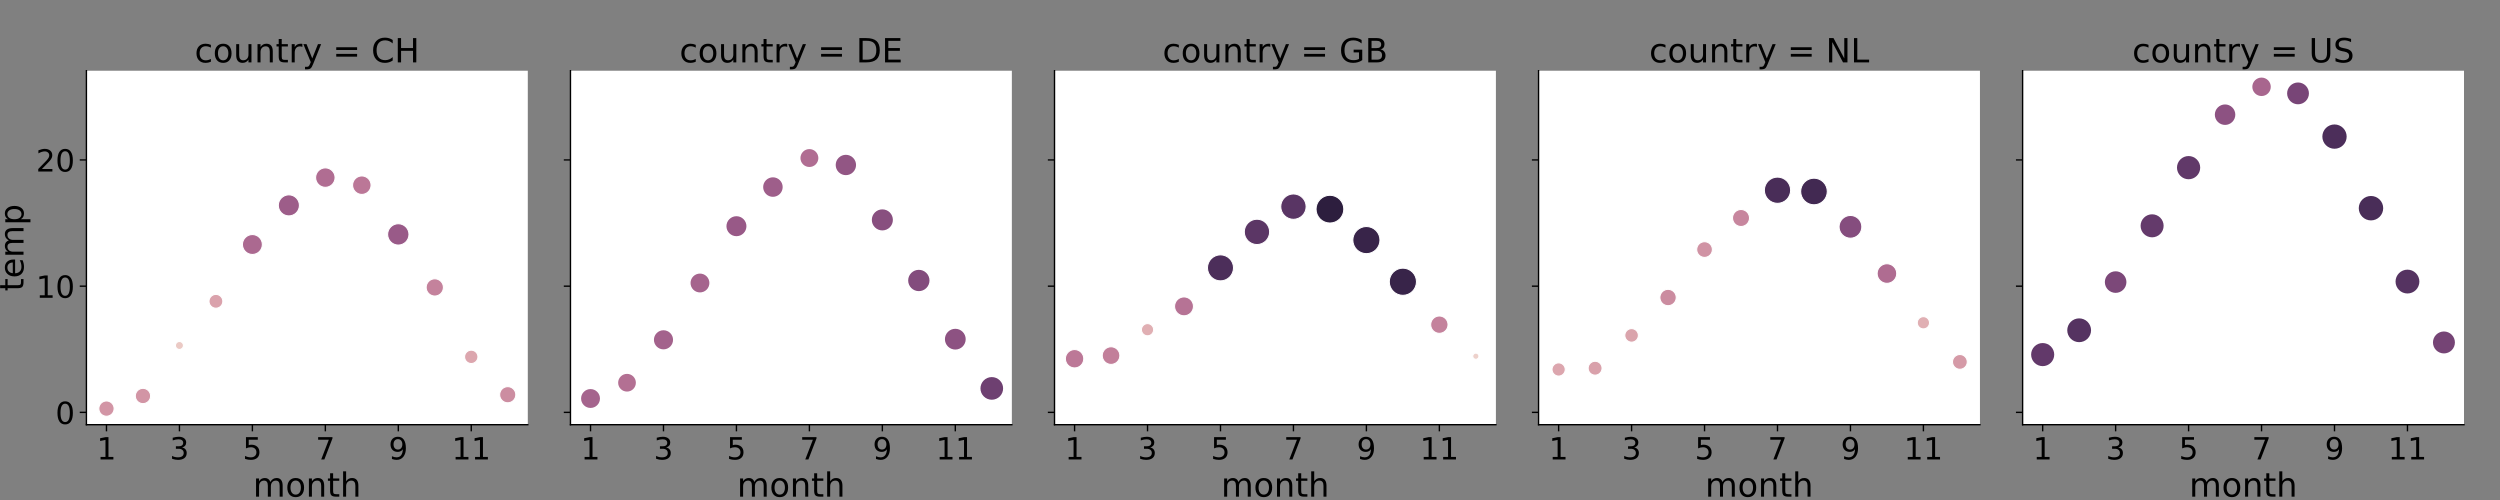 <?xml version="1.0" encoding="utf-8" standalone="no"?>
<!DOCTYPE svg PUBLIC "-//W3C//DTD SVG 1.1//EN"
  "http://www.w3.org/Graphics/SVG/1.1/DTD/svg11.dtd">
<!-- Created with matplotlib (https://matplotlib.org/) -->
<svg height="360pt" version="1.1" viewBox="0 0 1800 360" width="1800pt" xmlns="http://www.w3.org/2000/svg" xmlns:xlink="http://www.w3.org/1999/xlink">
 <rect x="0" y="0" width="1800" height="360" fill="#808080" stroke="none"/>
 <defs>
  <style type="text/css">*{stroke-linecap:butt;stroke-linejoin:round;}</style>
 </defs>
 <g id="figure_1">
  <g id="patch_1">
   <path d="M 0 360 
L 1800 360 
L 1800 0 
L 0 0 
z
" style="fill:none;"/>
  </g>
  <g id="axes_1">
   <g id="patch_2">
    <path d="M 62.22 305.78 
L 380.016 305.78 
L 380.016 50.92 
L 62.22 50.92 
z
" style="fill:#ffffff;"/>
   </g>
   <g id="PathCollection_1">
    <path clip-path="url(#pec66ee8b1f)" d="M 76.665 299.716 
C 78.129 299.716 79.534 299.134 80.569 298.099 
C 81.604 297.064 82.186 295.659 82.186 294.195 
C 82.186 292.731 81.604 291.327 80.569 290.292 
C 79.534 289.257 78.129 288.675 76.665 288.675 
C 75.201 288.675 73.797 289.257 72.762 290.292 
C 71.727 291.327 71.145 292.731 71.145 294.195 
C 71.145 295.659 71.727 297.064 72.762 298.099 
C 73.797 299.134 75.201 299.716 76.665 299.716 
z
" style="fill:#d295a5;stroke:#ffffff;stroke-width:0.775;"/>
    <path clip-path="url(#pec66ee8b1f)" d="M 102.929 290.627 
C 104.393 290.627 105.798 290.046 106.833 289.01 
C 107.868 287.975 108.45 286.571 108.45 285.107 
C 108.45 283.643 107.868 282.238 106.833 281.203 
C 105.798 280.168 104.393 279.586 102.929 279.586 
C 101.465 279.586 100.061 280.168 99.026 281.203 
C 97.991 282.238 97.409 283.643 97.409 285.107 
C 97.409 286.571 97.991 287.975 99.026 289.01 
C 100.061 290.046 101.465 290.627 102.929 290.627 
z
" style="fill:#d295a5;stroke:#ffffff;stroke-width:0.775;"/>
    <path clip-path="url(#pec66ee8b1f)" d="M 129.194 251.636 
C 129.958 251.636 130.692 251.332 131.233 250.792 
C 131.774 250.251 132.078 249.517 132.078 248.752 
C 132.078 247.987 131.774 247.254 131.233 246.713 
C 130.692 246.172 129.958 245.868 129.194 245.868 
C 128.429 245.868 127.695 246.172 127.154 246.713 
C 126.613 247.254 126.309 247.987 126.309 248.752 
C 126.309 249.517 126.613 250.251 127.154 250.792 
C 127.695 251.332 128.429 251.636 129.194 251.636 
z
" style="fill:#ebcac5;stroke:#ffffff;stroke-width:0.775;"/>
    <path clip-path="url(#pec66ee8b1f)" d="M 155.458 221.932 
C 156.781 221.932 158.05 221.406 158.986 220.47 
C 159.922 219.534 160.447 218.265 160.447 216.942 
C 160.447 215.619 159.922 214.349 158.986 213.414 
C 158.05 212.478 156.781 211.952 155.458 211.952 
C 154.134 211.952 152.865 212.478 151.929 213.414 
C 150.994 214.349 150.468 215.619 150.468 216.942 
C 150.468 218.265 150.994 219.534 151.929 220.47 
C 152.865 221.406 154.134 221.932 155.458 221.932 
z
" style="fill:#daa2ac;stroke:#ffffff;stroke-width:0.775;"/>
    <path clip-path="url(#pec66ee8b1f)" d="M 181.722 183.225 
C 183.626 183.225 185.453 182.468 186.8 181.121 
C 188.147 179.774 188.904 177.948 188.904 176.043 
C 188.904 174.138 188.147 172.311 186.8 170.965 
C 185.453 169.618 183.626 168.861 181.722 168.861 
C 179.817 168.861 177.99 169.618 176.643 170.965 
C 175.297 172.311 174.54 174.138 174.54 176.043 
C 174.54 177.948 175.297 179.774 176.643 181.121 
C 177.99 182.468 179.817 183.225 181.722 183.225 
z
" style="fill:#ab6990;stroke:#ffffff;stroke-width:0.775;"/>
    <path clip-path="url(#pec66ee8b1f)" d="M 207.986 155.473 
C 210.003 155.473 211.938 154.672 213.364 153.246 
C 214.79 151.82 215.591 149.885 215.591 147.868 
C 215.591 145.851 214.79 143.916 213.364 142.49 
C 211.938 141.064 210.003 140.263 207.986 140.263 
C 205.969 140.263 204.034 141.064 202.608 142.49 
C 201.182 143.916 200.38 145.851 200.38 147.868 
C 200.38 149.885 201.182 151.82 202.608 153.246 
C 204.034 154.672 205.969 155.473 207.986 155.473 
z
" style="fill:#9d5d89;stroke:#ffffff;stroke-width:0.775;"/>
    <path clip-path="url(#pec66ee8b1f)" d="M 234.25 134.897 
C 236.113 134.897 237.9 134.157 239.217 132.84 
C 240.534 131.523 241.274 129.736 241.274 127.873 
C 241.274 126.01 240.534 124.223 239.217 122.906 
C 237.9 121.589 236.113 120.849 234.25 120.849 
C 232.387 120.849 230.6 121.589 229.283 122.906 
C 227.966 124.223 227.226 126.01 227.226 127.873 
C 227.226 129.736 227.966 131.523 229.283 132.84 
C 230.6 134.157 232.387 134.897 234.25 134.897 
z
" style="fill:#b06d92;stroke:#ffffff;stroke-width:0.775;"/>
    <path clip-path="url(#pec66ee8b1f)" d="M 260.514 139.997 
C 262.283 139.997 263.98 139.294 265.231 138.043 
C 266.482 136.792 267.185 135.095 267.185 133.326 
C 267.185 131.557 266.482 129.86 265.231 128.609 
C 263.98 127.358 262.283 126.656 260.514 126.656 
C 258.745 126.656 257.048 127.358 255.797 128.609 
C 254.546 129.86 253.844 131.557 253.844 133.326 
C 253.844 135.095 254.546 136.792 255.797 138.043 
C 257.048 139.294 258.745 139.997 260.514 139.997 
z
" style="fill:#bb7797;stroke:#ffffff;stroke-width:0.775;"/>
    <path clip-path="url(#pec66ee8b1f)" d="M 286.778 176.477 
C 288.822 176.477 290.782 175.665 292.226 174.22 
C 293.671 172.775 294.483 170.815 294.483 168.772 
C 294.483 166.729 293.671 164.769 292.226 163.324 
C 290.782 161.879 288.822 161.067 286.778 161.067 
C 284.735 161.067 282.775 161.879 281.33 163.324 
C 279.885 164.769 279.073 166.729 279.073 168.772 
C 279.073 170.815 279.885 172.775 281.33 174.22 
C 282.775 175.665 284.735 176.477 286.778 176.477 
z
" style="fill:#995a88;stroke:#ffffff;stroke-width:0.775;"/>
    <path clip-path="url(#pec66ee8b1f)" d="M 313.042 213.175 
C 314.695 213.175 316.28 212.518 317.448 211.35 
C 318.616 210.182 319.273 208.597 319.273 206.944 
C 319.273 205.292 318.616 203.707 317.448 202.539 
C 316.28 201.37 314.695 200.714 313.042 200.714 
C 311.39 200.714 309.805 201.37 308.637 202.539 
C 307.468 203.707 306.812 205.292 306.812 206.944 
C 306.812 208.597 307.468 210.182 308.637 211.35 
C 309.805 212.518 311.39 213.175 313.042 213.175 
z
" style="fill:#c4829c;stroke:#ffffff;stroke-width:0.775;"/>
    <path clip-path="url(#pec66ee8b1f)" d="M 339.307 261.756 
C 340.586 261.756 341.813 261.248 342.718 260.343 
C 343.623 259.439 344.131 258.211 344.131 256.932 
C 344.131 255.653 343.623 254.425 342.718 253.521 
C 341.813 252.616 340.586 252.108 339.307 252.108 
C 338.027 252.108 336.8 252.616 335.895 253.521 
C 334.991 254.425 334.482 255.653 334.482 256.932 
C 334.482 258.211 334.991 259.439 335.895 260.343 
C 336.8 261.248 338.027 261.756 339.307 261.756 
z
" style="fill:#dca6ae;stroke:#ffffff;stroke-width:0.775;"/>
    <path clip-path="url(#pec66ee8b1f)" d="M 365.571 290.028 
C 367.117 290.028 368.6 289.413 369.693 288.32 
C 370.786 287.227 371.4 285.744 371.4 284.198 
C 371.4 282.652 370.786 281.169 369.693 280.076 
C 368.6 278.983 367.117 278.368 365.571 278.368 
C 364.025 278.368 362.542 278.983 361.449 280.076 
C 360.355 281.169 359.741 282.652 359.741 284.198 
C 359.741 285.744 360.355 287.227 361.449 288.32 
C 362.542 289.413 364.025 290.028 365.571 290.028 
z
" style="fill:#cc8da1;stroke:#ffffff;stroke-width:0.775;"/>
   </g>
   <g id="PathCollection_2"/>
   <g id="PathCollection_3"/>
   <g id="PathCollection_4"/>
   <g id="PathCollection_5"/>
   <g id="PathCollection_6"/>
   <g id="PathCollection_7"/>
   <g id="matplotlib.axis_1">
    <g id="xtick_1">
     <g id="line2d_1">
      <defs>
       <path d="M 0 0 
L 0 4.8 
" id="me2e271804b" style="stroke:#000000;"/>
      </defs>
      <g>
       <use style="stroke:#000000;" x="76.665" xlink:href="#me2e271804b" y="305.78"/>
      </g>
     </g>
     <g id="text_1">
      <!-- 1 -->
      <g transform="translate(69.667 330.797)scale(0.22 -0.22)">
       <defs>
        <path d="M 12.406 8.297 
L 28.516 8.297 
L 28.516 63.922 
L 10.984 60.406 
L 10.984 69.391 
L 28.422 72.906 
L 38.281 72.906 
L 38.281 8.297 
L 54.391 8.297 
L 54.391 0 
L 12.406 0 
z
" id="DejaVuSans-49"/>
       </defs>
       <use xlink:href="#DejaVuSans-49"/>
      </g>
     </g>
    </g>
    <g id="xtick_2">
     <g id="line2d_2">
      <g>
       <use style="stroke:#000000;" x="129.194" xlink:href="#me2e271804b" y="305.78"/>
      </g>
     </g>
     <g id="text_2">
      <!-- 3 -->
      <g transform="translate(122.195 330.797)scale(0.22 -0.22)">
       <defs>
        <path d="M 40.578 39.312 
Q 47.656 37.797 51.625 33 
Q 55.609 28.219 55.609 21.188 
Q 55.609 10.406 48.188 4.484 
Q 40.766 -1.422 27.094 -1.422 
Q 22.516 -1.422 17.656 -0.516 
Q 12.797 0.391 7.625 2.203 
L 7.625 11.719 
Q 11.719 9.328 16.594 8.109 
Q 21.484 6.891 26.812 6.891 
Q 36.078 6.891 40.938 10.547 
Q 45.797 14.203 45.797 21.188 
Q 45.797 27.641 41.281 31.266 
Q 36.766 34.906 28.719 34.906 
L 20.219 34.906 
L 20.219 43.016 
L 29.109 43.016 
Q 36.375 43.016 40.234 45.922 
Q 44.094 48.828 44.094 54.297 
Q 44.094 59.906 40.109 62.906 
Q 36.141 65.922 28.719 65.922 
Q 24.656 65.922 20.016 65.031 
Q 15.375 64.156 9.812 62.312 
L 9.812 71.094 
Q 15.438 72.656 20.344 73.438 
Q 25.25 74.219 29.594 74.219 
Q 40.828 74.219 47.359 69.109 
Q 53.906 64.016 53.906 55.328 
Q 53.906 49.266 50.438 45.094 
Q 46.969 40.922 40.578 39.312 
z
" id="DejaVuSans-51"/>
       </defs>
       <use xlink:href="#DejaVuSans-51"/>
      </g>
     </g>
    </g>
    <g id="xtick_3">
     <g id="line2d_3">
      <g>
       <use style="stroke:#000000;" x="181.722" xlink:href="#me2e271804b" y="305.78"/>
      </g>
     </g>
     <g id="text_3">
      <!-- 5 -->
      <g transform="translate(174.723 330.797)scale(0.22 -0.22)">
       <defs>
        <path d="M 10.797 72.906 
L 49.516 72.906 
L 49.516 64.594 
L 19.828 64.594 
L 19.828 46.734 
Q 21.969 47.469 24.109 47.828 
Q 26.266 48.188 28.422 48.188 
Q 40.625 48.188 47.75 41.5 
Q 54.891 34.812 54.891 23.391 
Q 54.891 11.625 47.562 5.094 
Q 40.234 -1.422 26.906 -1.422 
Q 22.312 -1.422 17.547 -0.641 
Q 12.797 0.141 7.719 1.703 
L 7.719 11.625 
Q 12.109 9.234 16.797 8.062 
Q 21.484 6.891 26.703 6.891 
Q 35.156 6.891 40.078 11.328 
Q 45.016 15.766 45.016 23.391 
Q 45.016 31 40.078 35.438 
Q 35.156 39.891 26.703 39.891 
Q 22.75 39.891 18.812 39.016 
Q 14.891 38.141 10.797 36.281 
z
" id="DejaVuSans-53"/>
       </defs>
       <use xlink:href="#DejaVuSans-53"/>
      </g>
     </g>
    </g>
    <g id="xtick_4">
     <g id="line2d_4">
      <g>
       <use style="stroke:#000000;" x="234.25" xlink:href="#me2e271804b" y="305.78"/>
      </g>
     </g>
     <g id="text_4">
      <!-- 7 -->
      <g transform="translate(227.251 330.797)scale(0.22 -0.22)">
       <defs>
        <path d="M 8.203 72.906 
L 55.078 72.906 
L 55.078 68.703 
L 28.609 0 
L 18.312 0 
L 43.219 64.594 
L 8.203 64.594 
z
" id="DejaVuSans-55"/>
       </defs>
       <use xlink:href="#DejaVuSans-55"/>
      </g>
     </g>
    </g>
    <g id="xtick_5">
     <g id="line2d_5">
      <g>
       <use style="stroke:#000000;" x="286.778" xlink:href="#me2e271804b" y="305.78"/>
      </g>
     </g>
     <g id="text_5">
      <!-- 9 -->
      <g transform="translate(279.78 330.797)scale(0.22 -0.22)">
       <defs>
        <path d="M 10.984 1.516 
L 10.984 10.5 
Q 14.703 8.734 18.5 7.812 
Q 22.312 6.891 25.984 6.891 
Q 35.75 6.891 40.891 13.453 
Q 46.047 20.016 46.781 33.406 
Q 43.953 29.203 39.594 26.953 
Q 35.25 24.703 29.984 24.703 
Q 19.047 24.703 12.672 31.312 
Q 6.297 37.938 6.297 49.422 
Q 6.297 60.641 12.938 67.422 
Q 19.578 74.219 30.609 74.219 
Q 43.266 74.219 49.922 64.516 
Q 56.594 54.828 56.594 36.375 
Q 56.594 19.141 48.406 8.859 
Q 40.234 -1.422 26.422 -1.422 
Q 22.703 -1.422 18.891 -0.688 
Q 15.094 0.047 10.984 1.516 
z
M 30.609 32.422 
Q 37.25 32.422 41.125 36.953 
Q 45.016 41.5 45.016 49.422 
Q 45.016 57.281 41.125 61.844 
Q 37.25 66.406 30.609 66.406 
Q 23.969 66.406 20.094 61.844 
Q 16.219 57.281 16.219 49.422 
Q 16.219 41.5 20.094 36.953 
Q 23.969 32.422 30.609 32.422 
z
" id="DejaVuSans-57"/>
       </defs>
       <use xlink:href="#DejaVuSans-57"/>
      </g>
     </g>
    </g>
    <g id="xtick_6">
     <g id="line2d_6">
      <g>
       <use style="stroke:#000000;" x="339.307" xlink:href="#me2e271804b" y="305.78"/>
      </g>
     </g>
     <g id="text_6">
      <!-- 11 -->
      <g transform="translate(325.309 330.797)scale(0.22 -0.22)">
       <use xlink:href="#DejaVuSans-49"/>
       <use x="63.623" xlink:href="#DejaVuSans-49"/>
      </g>
     </g>
    </g>
    <g id="text_7">
     <!-- month -->
     <g transform="translate(182.172 357.608)scale(0.24 -0.24)">
      <defs>
       <path d="M 52 44.188 
Q 55.375 50.25 60.062 53.125 
Q 64.75 56 71.094 56 
Q 79.641 56 84.281 50.016 
Q 88.922 44.047 88.922 33.016 
L 88.922 0 
L 79.891 0 
L 79.891 32.719 
Q 79.891 40.578 77.094 44.375 
Q 74.312 48.188 68.609 48.188 
Q 61.625 48.188 57.562 43.547 
Q 53.516 38.922 53.516 30.906 
L 53.516 0 
L 44.484 0 
L 44.484 32.719 
Q 44.484 40.625 41.703 44.406 
Q 38.922 48.188 33.109 48.188 
Q 26.219 48.188 22.156 43.531 
Q 18.109 38.875 18.109 30.906 
L 18.109 0 
L 9.078 0 
L 9.078 54.688 
L 18.109 54.688 
L 18.109 46.188 
Q 21.188 51.219 25.484 53.609 
Q 29.781 56 35.688 56 
Q 41.656 56 45.828 52.969 
Q 50 49.953 52 44.188 
z
" id="DejaVuSans-109"/>
       <path d="M 30.609 48.391 
Q 23.391 48.391 19.188 42.75 
Q 14.984 37.109 14.984 27.297 
Q 14.984 17.484 19.156 11.844 
Q 23.344 6.203 30.609 6.203 
Q 37.797 6.203 41.984 11.859 
Q 46.188 17.531 46.188 27.297 
Q 46.188 37.016 41.984 42.703 
Q 37.797 48.391 30.609 48.391 
z
M 30.609 56 
Q 42.328 56 49.016 48.375 
Q 55.719 40.766 55.719 27.297 
Q 55.719 13.875 49.016 6.219 
Q 42.328 -1.422 30.609 -1.422 
Q 18.844 -1.422 12.172 6.219 
Q 5.516 13.875 5.516 27.297 
Q 5.516 40.766 12.172 48.375 
Q 18.844 56 30.609 56 
z
" id="DejaVuSans-111"/>
       <path d="M 54.891 33.016 
L 54.891 0 
L 45.906 0 
L 45.906 32.719 
Q 45.906 40.484 42.875 44.328 
Q 39.844 48.188 33.797 48.188 
Q 26.516 48.188 22.312 43.547 
Q 18.109 38.922 18.109 30.906 
L 18.109 0 
L 9.078 0 
L 9.078 54.688 
L 18.109 54.688 
L 18.109 46.188 
Q 21.344 51.125 25.703 53.562 
Q 30.078 56 35.797 56 
Q 45.219 56 50.047 50.172 
Q 54.891 44.344 54.891 33.016 
z
" id="DejaVuSans-110"/>
       <path d="M 18.312 70.219 
L 18.312 54.688 
L 36.812 54.688 
L 36.812 47.703 
L 18.312 47.703 
L 18.312 18.016 
Q 18.312 11.328 20.141 9.422 
Q 21.969 7.516 27.594 7.516 
L 36.812 7.516 
L 36.812 0 
L 27.594 0 
Q 17.188 0 13.234 3.875 
Q 9.281 7.766 9.281 18.016 
L 9.281 47.703 
L 2.688 47.703 
L 2.688 54.688 
L 9.281 54.688 
L 9.281 70.219 
z
" id="DejaVuSans-116"/>
       <path d="M 54.891 33.016 
L 54.891 0 
L 45.906 0 
L 45.906 32.719 
Q 45.906 40.484 42.875 44.328 
Q 39.844 48.188 33.797 48.188 
Q 26.516 48.188 22.312 43.547 
Q 18.109 38.922 18.109 30.906 
L 18.109 0 
L 9.078 0 
L 9.078 75.984 
L 18.109 75.984 
L 18.109 46.188 
Q 21.344 51.125 25.703 53.562 
Q 30.078 56 35.797 56 
Q 45.219 56 50.047 50.172 
Q 54.891 44.344 54.891 33.016 
z
" id="DejaVuSans-104"/>
      </defs>
      <use xlink:href="#DejaVuSans-109"/>
      <use x="97.412" xlink:href="#DejaVuSans-111"/>
      <use x="158.594" xlink:href="#DejaVuSans-110"/>
      <use x="221.973" xlink:href="#DejaVuSans-116"/>
      <use x="261.182" xlink:href="#DejaVuSans-104"/>
     </g>
    </g>
   </g>
   <g id="matplotlib.axis_2">
    <g id="ytick_1">
     <g id="line2d_7">
      <defs>
       <path d="M 0 0 
L -4.8 0 
" id="m7e32258319" style="stroke:#000000;"/>
      </defs>
      <g>
       <use style="stroke:#000000;" x="62.22" xlink:href="#m7e32258319" y="296.922"/>
      </g>
     </g>
     <g id="text_8">
      <!-- 0 -->
      <g transform="translate(39.922 305.28)scale(0.22 -0.22)">
       <defs>
        <path d="M 31.781 66.406 
Q 24.172 66.406 20.328 58.906 
Q 16.5 51.422 16.5 36.375 
Q 16.5 21.391 20.328 13.891 
Q 24.172 6.391 31.781 6.391 
Q 39.453 6.391 43.281 13.891 
Q 47.125 21.391 47.125 36.375 
Q 47.125 51.422 43.281 58.906 
Q 39.453 66.406 31.781 66.406 
z
M 31.781 74.219 
Q 44.047 74.219 50.516 64.516 
Q 56.984 54.828 56.984 36.375 
Q 56.984 17.969 50.516 8.266 
Q 44.047 -1.422 31.781 -1.422 
Q 19.531 -1.422 13.062 8.266 
Q 6.594 17.969 6.594 36.375 
Q 6.594 54.828 13.062 64.516 
Q 19.531 74.219 31.781 74.219 
z
" id="DejaVuSans-48"/>
       </defs>
       <use xlink:href="#DejaVuSans-48"/>
      </g>
     </g>
    </g>
    <g id="ytick_2">
     <g id="line2d_8">
      <g>
       <use style="stroke:#000000;" x="62.22" xlink:href="#m7e32258319" y="206.035"/>
      </g>
     </g>
     <g id="text_9">
      <!-- 10 -->
      <g transform="translate(25.925 214.394)scale(0.22 -0.22)">
       <use xlink:href="#DejaVuSans-49"/>
       <use x="63.623" xlink:href="#DejaVuSans-48"/>
      </g>
     </g>
    </g>
    <g id="ytick_3">
     <g id="line2d_9">
      <g>
       <use style="stroke:#000000;" x="62.22" xlink:href="#m7e32258319" y="115.149"/>
      </g>
     </g>
     <g id="text_10">
      <!-- 20 -->
      <g transform="translate(25.925 123.507)scale(0.22 -0.22)">
       <defs>
        <path d="M 19.188 8.297 
L 53.609 8.297 
L 53.609 0 
L 7.328 0 
L 7.328 8.297 
Q 12.938 14.109 22.625 23.891 
Q 32.328 33.688 34.812 36.531 
Q 39.547 41.844 41.422 45.531 
Q 43.312 49.219 43.312 52.781 
Q 43.312 58.594 39.234 62.25 
Q 35.156 65.922 28.609 65.922 
Q 23.969 65.922 18.812 64.312 
Q 13.672 62.703 7.812 59.422 
L 7.812 69.391 
Q 13.766 71.781 18.938 73 
Q 24.125 74.219 28.422 74.219 
Q 39.75 74.219 46.484 68.547 
Q 53.219 62.891 53.219 53.422 
Q 53.219 48.922 51.531 44.891 
Q 49.859 40.875 45.406 35.406 
Q 44.188 33.984 37.641 27.219 
Q 31.109 20.453 19.188 8.297 
z
" id="DejaVuSans-50"/>
       </defs>
       <use xlink:href="#DejaVuSans-50"/>
       <use x="63.623" xlink:href="#DejaVuSans-48"/>
      </g>
     </g>
    </g>
    <g id="text_11">
     <!-- temp -->
     <g transform="translate(16.934 209.745)rotate(-90)scale(0.24 -0.24)">
      <defs>
       <path d="M 56.203 29.594 
L 56.203 25.203 
L 14.891 25.203 
Q 15.484 15.922 20.484 11.062 
Q 25.484 6.203 34.422 6.203 
Q 39.594 6.203 44.453 7.469 
Q 49.312 8.734 54.109 11.281 
L 54.109 2.781 
Q 49.266 0.734 44.188 -0.344 
Q 39.109 -1.422 33.891 -1.422 
Q 20.797 -1.422 13.156 6.188 
Q 5.516 13.812 5.516 26.812 
Q 5.516 40.234 12.766 48.109 
Q 20.016 56 32.328 56 
Q 43.359 56 49.781 48.891 
Q 56.203 41.797 56.203 29.594 
z
M 47.219 32.234 
Q 47.125 39.594 43.094 43.984 
Q 39.062 48.391 32.422 48.391 
Q 24.906 48.391 20.391 44.141 
Q 15.875 39.891 15.188 32.172 
z
" id="DejaVuSans-101"/>
       <path d="M 18.109 8.203 
L 18.109 -20.797 
L 9.078 -20.797 
L 9.078 54.688 
L 18.109 54.688 
L 18.109 46.391 
Q 20.953 51.266 25.266 53.625 
Q 29.594 56 35.594 56 
Q 45.562 56 51.781 48.094 
Q 58.016 40.188 58.016 27.297 
Q 58.016 14.406 51.781 6.484 
Q 45.562 -1.422 35.594 -1.422 
Q 29.594 -1.422 25.266 0.953 
Q 20.953 3.328 18.109 8.203 
z
M 48.688 27.297 
Q 48.688 37.203 44.609 42.844 
Q 40.531 48.484 33.406 48.484 
Q 26.266 48.484 22.188 42.844 
Q 18.109 37.203 18.109 27.297 
Q 18.109 17.391 22.188 11.75 
Q 26.266 6.109 33.406 6.109 
Q 40.531 6.109 44.609 11.75 
Q 48.688 17.391 48.688 27.297 
z
" id="DejaVuSans-112"/>
      </defs>
      <use xlink:href="#DejaVuSans-116"/>
      <use x="39.209" xlink:href="#DejaVuSans-101"/>
      <use x="100.732" xlink:href="#DejaVuSans-109"/>
      <use x="198.145" xlink:href="#DejaVuSans-112"/>
     </g>
    </g>
   </g>
   <g id="patch_3">
    <path d="M 62.22 305.78 
L 62.22 50.92 
" style="fill:none;stroke:#000000;stroke-linecap:square;stroke-linejoin:miter;"/>
   </g>
   <g id="patch_4">
    <path d="M 62.22 305.78 
L 380.016 305.78 
" style="fill:none;stroke:#000000;stroke-linecap:square;stroke-linejoin:miter;"/>
   </g>
   <g id="text_12">
    <!-- country = CH -->
    <g transform="translate(140.141 44.92)scale(0.24 -0.24)">
     <defs>
      <path d="M 48.781 52.594 
L 48.781 44.188 
Q 44.969 46.297 41.141 47.344 
Q 37.312 48.391 33.406 48.391 
Q 24.656 48.391 19.812 42.844 
Q 14.984 37.312 14.984 27.297 
Q 14.984 17.281 19.812 11.734 
Q 24.656 6.203 33.406 6.203 
Q 37.312 6.203 41.141 7.25 
Q 44.969 8.297 48.781 10.406 
L 48.781 2.094 
Q 45.016 0.344 40.984 -0.531 
Q 36.969 -1.422 32.422 -1.422 
Q 20.062 -1.422 12.781 6.344 
Q 5.516 14.109 5.516 27.297 
Q 5.516 40.672 12.859 48.328 
Q 20.219 56 33.016 56 
Q 37.156 56 41.109 55.141 
Q 45.062 54.297 48.781 52.594 
z
" id="DejaVuSans-99"/>
      <path d="M 8.5 21.578 
L 8.5 54.688 
L 17.484 54.688 
L 17.484 21.922 
Q 17.484 14.156 20.5 10.266 
Q 23.531 6.391 29.594 6.391 
Q 36.859 6.391 41.078 11.031 
Q 45.312 15.672 45.312 23.688 
L 45.312 54.688 
L 54.297 54.688 
L 54.297 0 
L 45.312 0 
L 45.312 8.406 
Q 42.047 3.422 37.719 1 
Q 33.406 -1.422 27.688 -1.422 
Q 18.266 -1.422 13.375 4.438 
Q 8.5 10.297 8.5 21.578 
z
M 31.109 56 
z
" id="DejaVuSans-117"/>
      <path d="M 41.109 46.297 
Q 39.594 47.172 37.812 47.578 
Q 36.031 48 33.891 48 
Q 26.266 48 22.188 43.047 
Q 18.109 38.094 18.109 28.812 
L 18.109 0 
L 9.078 0 
L 9.078 54.688 
L 18.109 54.688 
L 18.109 46.188 
Q 20.953 51.172 25.484 53.578 
Q 30.031 56 36.531 56 
Q 37.453 56 38.578 55.875 
Q 39.703 55.766 41.062 55.516 
z
" id="DejaVuSans-114"/>
      <path d="M 32.172 -5.078 
Q 28.375 -14.844 24.75 -17.812 
Q 21.141 -20.797 15.094 -20.797 
L 7.906 -20.797 
L 7.906 -13.281 
L 13.188 -13.281 
Q 16.891 -13.281 18.938 -11.516 
Q 21 -9.766 23.484 -3.219 
L 25.094 0.875 
L 2.984 54.688 
L 12.5 54.688 
L 29.594 11.922 
L 46.688 54.688 
L 56.203 54.688 
z
" id="DejaVuSans-121"/>
      <path id="DejaVuSans-32"/>
      <path d="M 10.594 45.406 
L 73.188 45.406 
L 73.188 37.203 
L 10.594 37.203 
z
M 10.594 25.484 
L 73.188 25.484 
L 73.188 17.188 
L 10.594 17.188 
z
" id="DejaVuSans-61"/>
      <path d="M 64.406 67.281 
L 64.406 56.891 
Q 59.422 61.531 53.781 63.812 
Q 48.141 66.109 41.797 66.109 
Q 29.297 66.109 22.656 58.469 
Q 16.016 50.828 16.016 36.375 
Q 16.016 21.969 22.656 14.328 
Q 29.297 6.688 41.797 6.688 
Q 48.141 6.688 53.781 8.984 
Q 59.422 11.281 64.406 15.922 
L 64.406 5.609 
Q 59.234 2.094 53.438 0.328 
Q 47.656 -1.422 41.219 -1.422 
Q 24.656 -1.422 15.125 8.703 
Q 5.609 18.844 5.609 36.375 
Q 5.609 53.953 15.125 64.078 
Q 24.656 74.219 41.219 74.219 
Q 47.75 74.219 53.531 72.484 
Q 59.328 70.75 64.406 67.281 
z
" id="DejaVuSans-67"/>
      <path d="M 9.812 72.906 
L 19.672 72.906 
L 19.672 43.016 
L 55.516 43.016 
L 55.516 72.906 
L 65.375 72.906 
L 65.375 0 
L 55.516 0 
L 55.516 34.719 
L 19.672 34.719 
L 19.672 0 
L 9.812 0 
z
" id="DejaVuSans-72"/>
     </defs>
     <use xlink:href="#DejaVuSans-99"/>
     <use x="54.98" xlink:href="#DejaVuSans-111"/>
     <use x="116.162" xlink:href="#DejaVuSans-117"/>
     <use x="179.541" xlink:href="#DejaVuSans-110"/>
     <use x="242.92" xlink:href="#DejaVuSans-116"/>
     <use x="282.129" xlink:href="#DejaVuSans-114"/>
     <use x="323.242" xlink:href="#DejaVuSans-121"/>
     <use x="382.422" xlink:href="#DejaVuSans-32"/>
     <use x="414.209" xlink:href="#DejaVuSans-61"/>
     <use x="497.998" xlink:href="#DejaVuSans-32"/>
     <use x="529.785" xlink:href="#DejaVuSans-67"/>
     <use x="599.609" xlink:href="#DejaVuSans-72"/>
    </g>
   </g>
  </g>
  <g id="axes_2">
   <g id="patch_5">
    <path d="M 410.736 305.78 
L 728.532 305.78 
L 728.532 50.92 
L 410.736 50.92 
z
" style="fill:#ffffff;"/>
   </g>
   <g id="PathCollection_8">
    <path clip-path="url(#p52e92da977)" d="M 425.181 294.29 
C 427.135 294.29 429.008 293.514 430.389 292.133 
C 431.771 290.751 432.547 288.878 432.547 286.925 
C 432.547 284.971 431.771 283.098 430.389 281.716 
C 429.008 280.335 427.135 279.559 425.181 279.559 
C 423.228 279.559 421.354 280.335 419.973 281.716 
C 418.592 283.098 417.816 284.971 417.816 286.925 
C 417.816 288.878 418.592 290.751 419.973 292.133 
C 421.354 293.514 423.228 294.29 425.181 294.29 
z
" style="fill:#a5648d;stroke:#ffffff;stroke-width:1.128;"/>
    <path clip-path="url(#p52e92da977)" d="M 451.445 282.511 
C 453.288 282.511 455.055 281.779 456.358 280.476 
C 457.661 279.174 458.393 277.406 458.393 275.564 
C 458.393 273.721 457.661 271.954 456.358 270.651 
C 455.055 269.348 453.288 268.616 451.445 268.616 
C 449.603 268.616 447.836 269.348 446.533 270.651 
C 445.23 271.954 444.498 273.721 444.498 275.564 
C 444.498 277.406 445.23 279.174 446.533 280.476 
C 447.836 281.779 449.603 282.511 451.445 282.511 
z
" style="fill:#b37093;stroke:#ffffff;stroke-width:1.128;"/>
    <path clip-path="url(#p52e92da977)" d="M 477.71 252.111 
C 479.685 252.111 481.58 251.326 482.976 249.929 
C 484.373 248.532 485.158 246.638 485.158 244.662 
C 485.158 242.687 484.373 240.792 482.976 239.395 
C 481.58 237.999 479.685 237.214 477.71 237.214 
C 475.734 237.214 473.839 237.999 472.443 239.395 
C 471.046 240.792 470.261 242.687 470.261 244.662 
C 470.261 246.638 471.046 248.532 472.443 249.929 
C 473.839 251.326 475.734 252.111 477.71 252.111 
z
" style="fill:#a3628c;stroke:#ffffff;stroke-width:1.128;"/>
    <path clip-path="url(#p52e92da977)" d="M 503.974 211.116 
C 505.924 211.116 507.794 210.341 509.173 208.962 
C 510.551 207.583 511.326 205.713 511.326 203.763 
C 511.326 201.813 510.551 199.943 509.173 198.564 
C 507.794 197.186 505.924 196.411 503.974 196.411 
C 502.024 196.411 500.154 197.186 498.775 198.564 
C 497.396 199.943 496.621 201.813 496.621 203.763 
C 496.621 205.713 497.396 207.583 498.775 208.962 
C 500.154 210.341 502.024 211.116 503.974 211.116 
z
" style="fill:#a5648d;stroke:#ffffff;stroke-width:1.128;"/>
    <path clip-path="url(#p52e92da977)" d="M 530.238 170.627 
C 532.296 170.627 534.271 169.809 535.727 168.353 
C 537.183 166.898 538 164.923 538 162.864 
C 538 160.806 537.183 158.831 535.727 157.375 
C 534.271 155.92 532.296 155.102 530.238 155.102 
C 528.179 155.102 526.204 155.92 524.749 157.375 
C 523.293 158.831 522.475 160.806 522.475 162.864 
C 522.475 164.923 523.293 166.898 524.749 168.353 
C 526.204 169.809 528.179 170.627 530.238 170.627 
z
" style="fill:#985987;stroke:#ffffff;stroke-width:1.128;"/>
    <path clip-path="url(#p52e92da977)" d="M 556.502 142.28 
C 558.515 142.28 560.446 141.48 561.869 140.057 
C 563.293 138.633 564.093 136.703 564.093 134.689 
C 564.093 132.676 563.293 130.745 561.869 129.322 
C 560.446 127.899 558.515 127.099 556.502 127.099 
C 554.489 127.099 552.558 127.899 551.134 129.322 
C 549.711 130.745 548.911 132.676 548.911 134.689 
C 548.911 136.703 549.711 138.633 551.134 140.057 
C 552.558 141.48 554.489 142.28 556.502 142.28 
z
" style="fill:#9e5e8a;stroke:#ffffff;stroke-width:1.128;"/>
    <path clip-path="url(#p52e92da977)" d="M 582.766 120.798 
C 584.626 120.798 586.41 120.059 587.725 118.744 
C 589.04 117.429 589.779 115.645 589.779 113.786 
C 589.779 111.926 589.04 110.142 587.725 108.827 
C 586.41 107.512 584.626 106.773 582.766 106.773 
C 580.906 106.773 579.123 107.512 577.807 108.827 
C 576.492 110.142 575.754 111.926 575.754 113.786 
C 575.754 115.645 576.492 117.429 577.807 118.744 
C 579.123 120.059 580.906 120.798 582.766 120.798 
z
" style="fill:#b06d92;stroke:#ffffff;stroke-width:1.128;"/>
    <path clip-path="url(#p52e92da977)" d="M 609.03 126.677 
C 611.123 126.677 613.131 125.846 614.611 124.366 
C 616.092 122.885 616.923 120.878 616.923 118.784 
C 616.923 116.691 616.092 114.683 614.611 113.203 
C 613.131 111.723 611.123 110.891 609.03 110.891 
C 606.937 110.891 604.929 111.723 603.449 113.203 
C 601.969 114.683 601.137 116.691 601.137 118.784 
C 601.137 120.878 601.969 122.885 603.449 124.366 
C 604.929 125.846 606.937 126.677 609.03 126.677 
z
" style="fill:#925684;stroke:#ffffff;stroke-width:1.128;"/>
    <path clip-path="url(#p52e92da977)" d="M 635.294 166.465 
C 637.454 166.465 639.526 165.607 641.054 164.08 
C 642.581 162.552 643.44 160.48 643.44 158.32 
C 643.44 156.16 642.581 154.088 641.054 152.56 
C 639.526 151.033 637.454 150.175 635.294 150.175 
C 633.134 150.175 631.062 151.033 629.535 152.56 
C 628.007 154.088 627.149 156.16 627.149 158.32 
C 627.149 160.48 628.007 162.552 629.535 164.08 
C 631.062 165.607 633.134 166.465 635.294 166.465 
z
" style="fill:#884f7f;stroke:#ffffff;stroke-width:1.128;"/>
    <path clip-path="url(#p52e92da977)" d="M 661.558 210.186 
C 663.744 210.186 665.84 209.318 667.385 207.772 
C 668.931 206.227 669.799 204.131 669.799 201.946 
C 669.799 199.76 668.931 197.664 667.385 196.119 
C 665.84 194.573 663.744 193.705 661.558 193.705 
C 659.373 193.705 657.277 194.573 655.732 196.119 
C 654.186 197.664 653.318 199.76 653.318 201.946 
C 653.318 204.131 654.186 206.227 655.732 207.772 
C 657.277 209.318 659.373 210.186 661.558 210.186 
z
" style="fill:#834c7d;stroke:#ffffff;stroke-width:1.128;"/>
    <path clip-path="url(#p52e92da977)" d="M 687.823 252.251 
C 689.956 252.251 692.002 251.404 693.51 249.896 
C 695.019 248.387 695.866 246.341 695.866 244.208 
C 695.866 242.075 695.019 240.029 693.51 238.52 
C 692.002 237.012 689.956 236.164 687.823 236.164 
C 685.689 236.164 683.643 237.012 682.135 238.52 
C 680.626 240.029 679.779 242.075 679.779 244.208 
C 679.779 246.341 680.626 248.387 682.135 249.896 
C 683.643 251.404 685.689 252.251 687.823 252.251 
z
" style="fill:#8d5282;stroke:#ffffff;stroke-width:1.128;"/>
    <path clip-path="url(#p52e92da977)" d="M 714.087 288.378 
C 716.4 288.378 718.62 287.458 720.256 285.822 
C 721.892 284.186 722.811 281.967 722.811 279.654 
C 722.811 277.34 721.892 275.121 720.256 273.485 
C 718.62 271.849 716.4 270.93 714.087 270.93 
C 711.773 270.93 709.554 271.849 707.918 273.485 
C 706.282 275.121 705.363 277.34 705.363 279.654 
C 705.363 281.967 706.282 284.186 707.918 285.822 
C 709.554 287.458 711.773 288.378 714.087 288.378 
z
" style="fill:#6e4071;stroke:#ffffff;stroke-width:1.128;"/>
   </g>
   <g id="matplotlib.axis_3">
    <g id="xtick_7">
     <g id="line2d_10">
      <g>
       <use style="stroke:#000000;" x="425.181" xlink:href="#me2e271804b" y="305.78"/>
      </g>
     </g>
     <g id="text_13">
      <!-- 1 -->
      <g transform="translate(418.183 330.797)scale(0.22 -0.22)">
       <use xlink:href="#DejaVuSans-49"/>
      </g>
     </g>
    </g>
    <g id="xtick_8">
     <g id="line2d_11">
      <g>
       <use style="stroke:#000000;" x="477.71" xlink:href="#me2e271804b" y="305.78"/>
      </g>
     </g>
     <g id="text_14">
      <!-- 3 -->
      <g transform="translate(470.711 330.797)scale(0.22 -0.22)">
       <use xlink:href="#DejaVuSans-51"/>
      </g>
     </g>
    </g>
    <g id="xtick_9">
     <g id="line2d_12">
      <g>
       <use style="stroke:#000000;" x="530.238" xlink:href="#me2e271804b" y="305.78"/>
      </g>
     </g>
     <g id="text_15">
      <!-- 5 -->
      <g transform="translate(523.239 330.797)scale(0.22 -0.22)">
       <use xlink:href="#DejaVuSans-53"/>
      </g>
     </g>
    </g>
    <g id="xtick_10">
     <g id="line2d_13">
      <g>
       <use style="stroke:#000000;" x="582.766" xlink:href="#me2e271804b" y="305.78"/>
      </g>
     </g>
     <g id="text_16">
      <!-- 7 -->
      <g transform="translate(575.767 330.797)scale(0.22 -0.22)">
       <use xlink:href="#DejaVuSans-55"/>
      </g>
     </g>
    </g>
    <g id="xtick_11">
     <g id="line2d_14">
      <g>
       <use style="stroke:#000000;" x="635.294" xlink:href="#me2e271804b" y="305.78"/>
      </g>
     </g>
     <g id="text_17">
      <!-- 9 -->
      <g transform="translate(628.296 330.797)scale(0.22 -0.22)">
       <use xlink:href="#DejaVuSans-57"/>
      </g>
     </g>
    </g>
    <g id="xtick_12">
     <g id="line2d_15">
      <g>
       <use style="stroke:#000000;" x="687.823" xlink:href="#me2e271804b" y="305.78"/>
      </g>
     </g>
     <g id="text_18">
      <!-- 11 -->
      <g transform="translate(673.825 330.797)scale(0.22 -0.22)">
       <use xlink:href="#DejaVuSans-49"/>
       <use x="63.623" xlink:href="#DejaVuSans-49"/>
      </g>
     </g>
    </g>
    <g id="text_19">
     <!-- month -->
     <g transform="translate(530.688 357.608)scale(0.24 -0.24)">
      <use xlink:href="#DejaVuSans-109"/>
      <use x="97.412" xlink:href="#DejaVuSans-111"/>
      <use x="158.594" xlink:href="#DejaVuSans-110"/>
      <use x="221.973" xlink:href="#DejaVuSans-116"/>
      <use x="261.182" xlink:href="#DejaVuSans-104"/>
     </g>
    </g>
   </g>
   <g id="matplotlib.axis_4">
    <g id="ytick_4">
     <g id="line2d_16">
      <g>
       <use style="stroke:#000000;" x="410.736" xlink:href="#m7e32258319" y="296.922"/>
      </g>
     </g>
    </g>
    <g id="ytick_5">
     <g id="line2d_17">
      <g>
       <use style="stroke:#000000;" x="410.736" xlink:href="#m7e32258319" y="206.035"/>
      </g>
     </g>
    </g>
    <g id="ytick_6">
     <g id="line2d_18">
      <g>
       <use style="stroke:#000000;" x="410.736" xlink:href="#m7e32258319" y="115.149"/>
      </g>
     </g>
    </g>
   </g>
   <g id="patch_6">
    <path d="M 410.736 305.78 
L 410.736 50.92 
" style="fill:none;stroke:#000000;stroke-linecap:square;stroke-linejoin:miter;"/>
   </g>
   <g id="patch_7">
    <path d="M 410.736 305.78 
L 728.532 305.78 
" style="fill:none;stroke:#000000;stroke-linecap:square;stroke-linejoin:miter;"/>
   </g>
   <g id="text_20">
    <!-- country = DE -->
    <g transform="translate(489.238 44.92)scale(0.24 -0.24)">
     <defs>
      <path d="M 19.672 64.797 
L 19.672 8.109 
L 31.594 8.109 
Q 46.688 8.109 53.688 14.938 
Q 60.688 21.781 60.688 36.531 
Q 60.688 51.172 53.688 57.984 
Q 46.688 64.797 31.594 64.797 
z
M 9.812 72.906 
L 30.078 72.906 
Q 51.266 72.906 61.172 64.094 
Q 71.094 55.281 71.094 36.531 
Q 71.094 17.672 61.125 8.828 
Q 51.172 0 30.078 0 
L 9.812 0 
z
" id="DejaVuSans-68"/>
      <path d="M 9.812 72.906 
L 55.906 72.906 
L 55.906 64.594 
L 19.672 64.594 
L 19.672 43.016 
L 54.391 43.016 
L 54.391 34.719 
L 19.672 34.719 
L 19.672 8.297 
L 56.781 8.297 
L 56.781 0 
L 9.812 0 
z
" id="DejaVuSans-69"/>
     </defs>
     <use xlink:href="#DejaVuSans-99"/>
     <use x="54.98" xlink:href="#DejaVuSans-111"/>
     <use x="116.162" xlink:href="#DejaVuSans-117"/>
     <use x="179.541" xlink:href="#DejaVuSans-110"/>
     <use x="242.92" xlink:href="#DejaVuSans-116"/>
     <use x="282.129" xlink:href="#DejaVuSans-114"/>
     <use x="323.242" xlink:href="#DejaVuSans-121"/>
     <use x="382.422" xlink:href="#DejaVuSans-32"/>
     <use x="414.209" xlink:href="#DejaVuSans-61"/>
     <use x="497.998" xlink:href="#DejaVuSans-32"/>
     <use x="529.785" xlink:href="#DejaVuSans-68"/>
     <use x="606.787" xlink:href="#DejaVuSans-69"/>
    </g>
   </g>
  </g>
  <g id="axes_3">
   <g id="patch_8">
    <path d="M 759.252 305.78 
L 1077.048 305.78 
L 1077.048 50.92 
L 759.252 50.92 
z
" style="fill:#ffffff;"/>
   </g>
   <g id="PathCollection_9">
    <path clip-path="url(#pe437c1a2bb)" d="M 773.697 264.915 
C 775.453 264.915 777.137 264.218 778.378 262.976 
C 779.62 261.735 780.317 260.051 780.317 258.295 
C 780.317 256.54 779.62 254.856 778.378 253.614 
C 777.137 252.373 775.453 251.675 773.697 251.675 
C 771.942 251.675 770.258 252.373 769.016 253.614 
C 767.775 254.856 767.077 256.54 767.077 258.295 
C 767.077 260.051 767.775 261.735 769.016 262.976 
C 770.258 264.218 771.942 264.915 773.697 264.915 
z
" style="fill:#bc7897;stroke:#ffffff;stroke-width:0.737;"/>
    <path clip-path="url(#pe437c1a2bb)" d="M 799.961 262.374 
C 801.646 262.374 803.261 261.705 804.452 260.514 
C 805.643 259.323 806.313 257.707 806.313 256.023 
C 806.313 254.339 805.643 252.723 804.452 251.532 
C 803.261 250.341 801.646 249.672 799.961 249.672 
C 798.277 249.672 796.661 250.341 795.47 251.532 
C 794.279 252.723 793.61 254.339 793.61 256.023 
C 793.61 257.707 794.279 259.323 795.47 260.514 
C 796.661 261.705 798.277 262.374 799.961 262.374 
z
" style="fill:#c27f9a;stroke:#ffffff;stroke-width:0.737;"/>
    <path clip-path="url(#pe437c1a2bb)" d="M 826.226 241.78 
C 827.389 241.78 828.506 241.318 829.329 240.495 
C 830.152 239.672 830.614 238.555 830.614 237.391 
C 830.614 236.227 830.152 235.111 829.329 234.288 
C 828.506 233.465 827.389 233.002 826.226 233.002 
C 825.062 233.002 823.945 233.465 823.122 234.288 
C 822.299 235.111 821.837 236.227 821.837 237.391 
C 821.837 238.555 822.299 239.672 823.122 240.495 
C 823.945 241.318 825.062 241.78 826.226 241.78 
z
" style="fill:#e0afb3;stroke:#ffffff;stroke-width:0.737;"/>
    <path clip-path="url(#pe437c1a2bb)" d="M 852.49 227.381 
C 854.294 227.381 856.025 226.664 857.3 225.388 
C 858.576 224.112 859.293 222.382 859.293 220.577 
C 859.293 218.773 858.576 217.042 857.3 215.766 
C 856.025 214.491 854.294 213.774 852.49 213.774 
C 850.685 213.774 848.955 214.491 847.679 215.766 
C 846.403 217.042 845.686 218.773 845.686 220.577 
C 845.686 222.382 846.403 224.112 847.679 225.388 
C 848.955 226.664 850.685 227.381 852.49 227.381 
z
" style="fill:#b67395;stroke:#ffffff;stroke-width:0.737;"/>
    <path clip-path="url(#pe437c1a2bb)" d="M 878.754 202.233 
C 881.24 202.233 883.625 201.245 885.384 199.487 
C 887.142 197.728 888.13 195.343 888.13 192.857 
C 888.13 190.37 887.142 187.985 885.384 186.227 
C 883.625 184.469 881.24 183.481 878.754 183.481 
C 876.267 183.481 873.882 184.469 872.124 186.227 
C 870.366 187.985 869.378 190.37 869.378 192.857 
C 869.378 195.343 870.366 197.728 872.124 199.487 
C 873.882 201.245 876.267 202.233 878.754 202.233 
z
" style="fill:#4c2e5a;stroke:#ffffff;stroke-width:0.737;"/>
    <path clip-path="url(#pe437c1a2bb)" d="M 905.018 176.081 
C 907.438 176.081 909.76 175.119 911.471 173.408 
C 913.183 171.696 914.144 169.375 914.144 166.954 
C 914.144 164.534 913.183 162.212 911.471 160.501 
C 909.76 158.789 907.438 157.828 905.018 157.828 
C 902.598 157.828 900.276 158.789 898.565 160.501 
C 896.853 162.212 895.891 164.534 895.891 166.954 
C 895.891 169.375 896.853 171.696 898.565 173.408 
C 900.276 175.119 902.598 176.081 905.018 176.081 
z
" style="fill:#5b3665;stroke:#ffffff;stroke-width:0.737;"/>
    <path clip-path="url(#pe437c1a2bb)" d="M 931.282 157.915 
C 933.706 157.915 936.03 156.952 937.744 155.239 
C 939.457 153.525 940.42 151.2 940.42 148.777 
C 940.42 146.353 939.457 144.029 937.744 142.315 
C 936.03 140.602 933.706 139.639 931.282 139.639 
C 928.859 139.639 926.534 140.602 924.82 142.315 
C 923.107 144.029 922.144 146.353 922.144 148.777 
C 922.144 151.2 923.107 153.525 924.82 155.239 
C 926.534 156.952 928.859 157.915 931.282 157.915 
z
" style="fill:#593564;stroke:#ffffff;stroke-width:0.737;"/>
    <path clip-path="url(#pe437c1a2bb)" d="M 957.546 160.595 
C 960.198 160.595 962.742 159.541 964.617 157.666 
C 966.493 155.79 967.546 153.247 967.546 150.595 
C 967.546 147.943 966.493 145.399 964.617 143.524 
C 962.742 141.648 960.198 140.595 957.546 140.595 
C 954.894 140.595 952.35 141.648 950.475 143.524 
C 948.6 145.399 947.546 147.943 947.546 150.595 
C 947.546 153.247 948.6 155.79 950.475 157.666 
C 952.35 159.541 954.894 160.595 957.546 160.595 
z
" style="fill:#2d1e3e;stroke:#ffffff;stroke-width:0.737;"/>
    <path clip-path="url(#pe437c1a2bb)" d="M 983.81 182.635 
C 986.402 182.635 988.888 181.605 990.721 179.773 
C 992.554 177.94 993.584 175.454 993.584 172.862 
C 993.584 170.27 992.554 167.784 990.721 165.951 
C 988.888 164.118 986.402 163.088 983.81 163.088 
C 981.218 163.088 978.732 164.118 976.899 165.951 
C 975.067 167.784 974.037 170.27 974.037 172.862 
C 974.037 175.454 975.067 177.94 976.899 179.773 
C 978.732 181.605 981.218 182.635 983.81 182.635 
z
" style="fill:#382449;stroke:#ffffff;stroke-width:0.737;"/>
    <path clip-path="url(#pe437c1a2bb)" d="M 1010.074 212.645 
C 1012.671 212.645 1015.162 211.614 1016.998 209.778 
C 1018.834 207.942 1019.865 205.451 1019.865 202.854 
C 1019.865 200.258 1018.834 197.767 1016.998 195.931 
C 1015.162 194.095 1012.671 193.064 1010.074 193.064 
C 1007.478 193.064 1004.987 194.095 1003.151 195.931 
C 1001.315 197.767 1000.284 200.258 1000.284 202.854 
C 1000.284 205.451 1001.315 207.942 1003.151 209.778 
C 1004.987 211.614 1007.478 212.645 1010.074 212.645 
z
" style="fill:#382449;stroke:#ffffff;stroke-width:0.737;"/>
    <path clip-path="url(#pe437c1a2bb)" d="M 1036.339 240.006 
C 1037.996 240.006 1039.586 239.347 1040.758 238.175 
C 1041.93 237.003 1042.588 235.413 1042.588 233.756 
C 1042.588 232.098 1041.93 230.509 1040.758 229.337 
C 1039.586 228.165 1037.996 227.506 1036.339 227.506 
C 1034.681 227.506 1033.091 228.165 1031.919 229.337 
C 1030.747 230.509 1030.089 232.098 1030.089 233.756 
C 1030.089 235.413 1030.747 237.003 1031.919 238.175 
C 1033.091 239.347 1034.681 240.006 1036.339 240.006 
z
" style="fill:#c4829c;stroke:#ffffff;stroke-width:0.737;"/>
    <path clip-path="url(#pe437c1a2bb)" d="M 1062.603 258.714 
C 1063.196 258.714 1063.765 258.478 1064.184 258.059 
C 1064.603 257.639 1064.839 257.071 1064.839 256.478 
C 1064.839 255.885 1064.603 255.316 1064.184 254.896 
C 1063.765 254.477 1063.196 254.241 1062.603 254.241 
C 1062.01 254.241 1061.441 254.477 1061.022 254.896 
C 1060.602 255.316 1060.367 255.885 1060.367 256.478 
C 1060.367 257.071 1060.602 257.639 1061.022 258.059 
C 1061.441 258.478 1062.01 258.714 1062.603 258.714 
z
" style="fill:#edd1cb;stroke:#ffffff;stroke-width:0.737;"/>
   </g>
   <g id="matplotlib.axis_5">
    <g id="xtick_13">
     <g id="line2d_19">
      <g>
       <use style="stroke:#000000;" x="773.697" xlink:href="#me2e271804b" y="305.78"/>
      </g>
     </g>
     <g id="text_21">
      <!-- 1 -->
      <g transform="translate(766.699 330.797)scale(0.22 -0.22)">
       <use xlink:href="#DejaVuSans-49"/>
      </g>
     </g>
    </g>
    <g id="xtick_14">
     <g id="line2d_20">
      <g>
       <use style="stroke:#000000;" x="826.226" xlink:href="#me2e271804b" y="305.78"/>
      </g>
     </g>
     <g id="text_22">
      <!-- 3 -->
      <g transform="translate(819.227 330.797)scale(0.22 -0.22)">
       <use xlink:href="#DejaVuSans-51"/>
      </g>
     </g>
    </g>
    <g id="xtick_15">
     <g id="line2d_21">
      <g>
       <use style="stroke:#000000;" x="878.754" xlink:href="#me2e271804b" y="305.78"/>
      </g>
     </g>
     <g id="text_23">
      <!-- 5 -->
      <g transform="translate(871.755 330.797)scale(0.22 -0.22)">
       <use xlink:href="#DejaVuSans-53"/>
      </g>
     </g>
    </g>
    <g id="xtick_16">
     <g id="line2d_22">
      <g>
       <use style="stroke:#000000;" x="931.282" xlink:href="#me2e271804b" y="305.78"/>
      </g>
     </g>
     <g id="text_24">
      <!-- 7 -->
      <g transform="translate(924.283 330.797)scale(0.22 -0.22)">
       <use xlink:href="#DejaVuSans-55"/>
      </g>
     </g>
    </g>
    <g id="xtick_17">
     <g id="line2d_23">
      <g>
       <use style="stroke:#000000;" x="983.81" xlink:href="#me2e271804b" y="305.78"/>
      </g>
     </g>
     <g id="text_25">
      <!-- 9 -->
      <g transform="translate(976.812 330.797)scale(0.22 -0.22)">
       <use xlink:href="#DejaVuSans-57"/>
      </g>
     </g>
    </g>
    <g id="xtick_18">
     <g id="line2d_24">
      <g>
       <use style="stroke:#000000;" x="1036.339" xlink:href="#me2e271804b" y="305.78"/>
      </g>
     </g>
     <g id="text_26">
      <!-- 11 -->
      <g transform="translate(1022.341 330.797)scale(0.22 -0.22)">
       <use xlink:href="#DejaVuSans-49"/>
       <use x="63.623" xlink:href="#DejaVuSans-49"/>
      </g>
     </g>
    </g>
    <g id="text_27">
     <!-- month -->
     <g transform="translate(879.204 357.608)scale(0.24 -0.24)">
      <use xlink:href="#DejaVuSans-109"/>
      <use x="97.412" xlink:href="#DejaVuSans-111"/>
      <use x="158.594" xlink:href="#DejaVuSans-110"/>
      <use x="221.973" xlink:href="#DejaVuSans-116"/>
      <use x="261.182" xlink:href="#DejaVuSans-104"/>
     </g>
    </g>
   </g>
   <g id="matplotlib.axis_6">
    <g id="ytick_7">
     <g id="line2d_25">
      <g>
       <use style="stroke:#000000;" x="759.252" xlink:href="#m7e32258319" y="296.922"/>
      </g>
     </g>
    </g>
    <g id="ytick_8">
     <g id="line2d_26">
      <g>
       <use style="stroke:#000000;" x="759.252" xlink:href="#m7e32258319" y="206.035"/>
      </g>
     </g>
    </g>
    <g id="ytick_9">
     <g id="line2d_27">
      <g>
       <use style="stroke:#000000;" x="759.252" xlink:href="#m7e32258319" y="115.149"/>
      </g>
     </g>
    </g>
   </g>
   <g id="patch_9">
    <path d="M 759.252 305.78 
L 759.252 50.92 
" style="fill:none;stroke:#000000;stroke-linecap:square;stroke-linejoin:miter;"/>
   </g>
   <g id="patch_10">
    <path d="M 759.252 305.78 
L 1077.048 305.78 
" style="fill:none;stroke:#000000;stroke-linecap:square;stroke-linejoin:miter;"/>
   </g>
   <g id="text_28">
    <!-- country = GB -->
    <g transform="translate(837.045 44.92)scale(0.24 -0.24)">
     <defs>
      <path d="M 59.516 10.406 
L 59.516 29.984 
L 43.406 29.984 
L 43.406 38.094 
L 69.281 38.094 
L 69.281 6.781 
Q 63.578 2.734 56.688 0.656 
Q 49.812 -1.422 42 -1.422 
Q 24.906 -1.422 15.25 8.562 
Q 5.609 18.562 5.609 36.375 
Q 5.609 54.25 15.25 64.234 
Q 24.906 74.219 42 74.219 
Q 49.125 74.219 55.547 72.453 
Q 61.969 70.703 67.391 67.281 
L 67.391 56.781 
Q 61.922 61.422 55.766 63.766 
Q 49.609 66.109 42.828 66.109 
Q 29.438 66.109 22.719 58.641 
Q 16.016 51.172 16.016 36.375 
Q 16.016 21.625 22.719 14.156 
Q 29.438 6.688 42.828 6.688 
Q 48.047 6.688 52.141 7.594 
Q 56.25 8.5 59.516 10.406 
z
" id="DejaVuSans-71"/>
      <path d="M 19.672 34.812 
L 19.672 8.109 
L 35.5 8.109 
Q 43.453 8.109 47.281 11.406 
Q 51.125 14.703 51.125 21.484 
Q 51.125 28.328 47.281 31.562 
Q 43.453 34.812 35.5 34.812 
z
M 19.672 64.797 
L 19.672 42.828 
L 34.281 42.828 
Q 41.5 42.828 45.031 45.531 
Q 48.578 48.25 48.578 53.812 
Q 48.578 59.328 45.031 62.062 
Q 41.5 64.797 34.281 64.797 
z
M 9.812 72.906 
L 35.016 72.906 
Q 46.297 72.906 52.391 68.219 
Q 58.5 63.531 58.5 54.891 
Q 58.5 48.188 55.375 44.234 
Q 52.25 40.281 46.188 39.312 
Q 53.469 37.75 57.5 32.781 
Q 61.531 27.828 61.531 20.406 
Q 61.531 10.641 54.891 5.312 
Q 48.25 0 35.984 0 
L 9.812 0 
z
" id="DejaVuSans-66"/>
     </defs>
     <use xlink:href="#DejaVuSans-99"/>
     <use x="54.98" xlink:href="#DejaVuSans-111"/>
     <use x="116.162" xlink:href="#DejaVuSans-117"/>
     <use x="179.541" xlink:href="#DejaVuSans-110"/>
     <use x="242.92" xlink:href="#DejaVuSans-116"/>
     <use x="282.129" xlink:href="#DejaVuSans-114"/>
     <use x="323.242" xlink:href="#DejaVuSans-121"/>
     <use x="382.422" xlink:href="#DejaVuSans-32"/>
     <use x="414.209" xlink:href="#DejaVuSans-61"/>
     <use x="497.998" xlink:href="#DejaVuSans-32"/>
     <use x="529.785" xlink:href="#DejaVuSans-71"/>
     <use x="607.275" xlink:href="#DejaVuSans-66"/>
    </g>
   </g>
  </g>
  <g id="axes_4">
   <g id="patch_11">
    <path d="M 1107.768 305.78 
L 1425.564 305.78 
L 1425.564 50.92 
L 1107.768 50.92 
z
" style="fill:#ffffff;"/>
   </g>
   <g id="PathCollection_10">
    <path clip-path="url(#p2a393ed96f)" d="M 1122.213 270.797 
C 1123.48 270.797 1124.695 270.294 1125.591 269.398 
C 1126.487 268.502 1126.99 267.287 1126.99 266.021 
C 1126.99 264.754 1126.487 263.539 1125.591 262.643 
C 1124.695 261.747 1123.48 261.244 1122.213 261.244 
C 1120.946 261.244 1119.731 261.747 1118.836 262.643 
C 1117.94 263.539 1117.437 264.754 1117.437 266.021 
C 1117.437 267.287 1117.94 268.502 1118.836 269.398 
C 1119.731 270.294 1120.946 270.797 1122.213 270.797 
z
" style="fill:#dca6ae;stroke:#ffffff;stroke-width:0.766;"/>
    <path clip-path="url(#p2a393ed96f)" d="M 1148.477 270.128 
C 1149.808 270.128 1151.084 269.6 1152.025 268.659 
C 1152.965 267.718 1153.494 266.442 1153.494 265.112 
C 1153.494 263.781 1152.965 262.505 1152.025 261.564 
C 1151.084 260.624 1149.808 260.095 1148.477 260.095 
C 1147.147 260.095 1145.871 260.624 1144.93 261.564 
C 1143.989 262.505 1143.461 263.781 1143.461 265.112 
C 1143.461 266.442 1143.989 267.718 1144.93 268.659 
C 1145.871 269.6 1147.147 270.128 1148.477 270.128 
z
" style="fill:#d9a1ab;stroke:#ffffff;stroke-width:0.766;"/>
    <path clip-path="url(#p2a393ed96f)" d="M 1174.742 246.377 
C 1176.04 246.377 1177.285 245.861 1178.203 244.943 
C 1179.121 244.025 1179.637 242.78 1179.637 241.481 
C 1179.637 240.183 1179.121 238.938 1178.203 238.02 
C 1177.285 237.101 1176.04 236.586 1174.742 236.586 
C 1173.443 236.586 1172.198 237.101 1171.28 238.02 
C 1170.362 238.938 1169.846 240.183 1169.846 241.481 
C 1169.846 242.78 1170.362 244.025 1171.28 244.943 
C 1172.198 245.861 1173.443 246.377 1174.742 246.377 
z
" style="fill:#daa4ac;stroke:#ffffff;stroke-width:0.766;"/>
    <path clip-path="url(#p2a393ed96f)" d="M 1201.006 220.118 
C 1202.571 220.118 1204.073 219.496 1205.18 218.389 
C 1206.287 217.282 1206.909 215.781 1206.909 214.215 
C 1206.909 212.65 1206.287 211.148 1205.18 210.041 
C 1204.073 208.934 1202.571 208.312 1201.006 208.312 
C 1199.44 208.312 1197.938 208.934 1196.831 210.041 
C 1195.724 211.148 1195.102 212.65 1195.102 214.215 
C 1195.102 215.781 1195.724 217.282 1196.831 218.389 
C 1197.938 219.496 1199.44 220.118 1201.006 220.118 
z
" style="fill:#cb8ca0;stroke:#ffffff;stroke-width:0.766;"/>
    <path clip-path="url(#p2a393ed96f)" d="M 1227.27 185.34 
C 1228.771 185.34 1230.211 184.743 1231.273 183.682 
C 1232.335 182.62 1232.931 181.18 1232.931 179.678 
C 1232.931 178.177 1232.335 176.737 1231.273 175.675 
C 1230.211 174.613 1228.771 174.017 1227.27 174.017 
C 1225.768 174.017 1224.328 174.613 1223.266 175.675 
C 1222.205 176.737 1221.608 178.177 1221.608 179.678 
C 1221.608 181.18 1222.205 182.62 1223.266 183.682 
C 1224.328 184.743 1225.768 185.34 1227.27 185.34 
z
" style="fill:#d093a4;stroke:#ffffff;stroke-width:0.766;"/>
    <path clip-path="url(#p2a393ed96f)" d="M 1253.534 163.089 
C 1255.16 163.089 1256.72 162.443 1257.87 161.293 
C 1259.02 160.143 1259.666 158.583 1259.666 156.957 
C 1259.666 155.33 1259.02 153.77 1257.87 152.621 
C 1256.72 151.471 1255.16 150.824 1253.534 150.824 
C 1251.908 150.824 1250.348 151.471 1249.198 152.621 
C 1248.048 153.77 1247.402 155.33 1247.402 156.957 
C 1247.402 158.583 1248.048 160.143 1249.198 161.293 
C 1250.348 162.443 1251.908 163.089 1253.534 163.089 
z
" style="fill:#c7869e;stroke:#ffffff;stroke-width:0.766;"/>
    <path clip-path="url(#p2a393ed96f)" d="M 1279.798 146.427 
C 1282.308 146.427 1284.716 145.43 1286.491 143.655 
C 1288.266 141.88 1289.263 139.472 1289.263 136.962 
C 1289.263 134.451 1288.266 132.044 1286.491 130.269 
C 1284.716 128.494 1282.308 127.496 1279.798 127.496 
C 1277.288 127.496 1274.88 128.494 1273.105 130.269 
C 1271.33 132.044 1270.333 134.451 1270.333 136.962 
C 1270.333 139.472 1271.33 141.88 1273.105 143.655 
C 1274.88 145.43 1277.288 146.427 1279.798 146.427 
z
" style="fill:#492d58;stroke:#ffffff;stroke-width:0.766;"/>
    <path clip-path="url(#p2a393ed96f)" d="M 1306.062 147.471 
C 1308.608 147.471 1311.05 146.459 1312.85 144.659 
C 1314.651 142.858 1315.662 140.416 1315.662 137.871 
C 1315.662 135.325 1314.651 132.883 1312.85 131.082 
C 1311.05 129.282 1308.608 128.27 1306.062 128.27 
C 1303.516 128.27 1301.074 129.282 1299.274 131.082 
C 1297.474 132.883 1296.462 135.325 1296.462 137.871 
C 1296.462 140.416 1297.474 142.858 1299.274 144.659 
C 1301.074 146.459 1303.516 147.471 1306.062 147.471 
z
" style="fill:#422952;stroke:#ffffff;stroke-width:0.766;"/>
    <path clip-path="url(#p2a393ed96f)" d="M 1332.326 171.529 
C 1334.504 171.529 1336.592 170.664 1338.132 169.124 
C 1339.672 167.585 1340.537 165.496 1340.537 163.319 
C 1340.537 161.141 1339.672 159.053 1338.132 157.513 
C 1336.592 155.974 1334.504 155.108 1332.326 155.108 
C 1330.149 155.108 1328.06 155.974 1326.521 157.513 
C 1324.981 159.053 1324.116 161.141 1324.116 163.319 
C 1324.116 165.496 1324.981 167.585 1326.521 169.124 
C 1328.06 170.664 1330.149 171.529 1332.326 171.529 
z
" style="fill:#854d7e;stroke:#ffffff;stroke-width:0.766;"/>
    <path clip-path="url(#p2a393ed96f)" d="M 1358.59 204.016 
C 1360.465 204.016 1362.263 203.271 1363.589 201.945 
C 1364.914 200.62 1365.659 198.821 1365.659 196.947 
C 1365.659 195.072 1364.914 193.274 1363.589 191.948 
C 1362.263 190.623 1360.465 189.878 1358.59 189.878 
C 1356.716 189.878 1354.918 190.623 1353.592 191.948 
C 1352.266 193.274 1351.522 195.072 1351.522 196.947 
C 1351.522 198.821 1352.266 200.62 1353.592 201.945 
C 1354.918 203.271 1356.716 204.016 1358.59 204.016 
z
" style="fill:#af6c91;stroke:#ffffff;stroke-width:0.766;"/>
    <path clip-path="url(#p2a393ed96f)" d="M 1384.855 236.812 
C 1386.027 236.812 1387.151 236.346 1387.98 235.518 
C 1388.808 234.689 1389.274 233.565 1389.274 232.393 
C 1389.274 231.22 1388.808 230.096 1387.98 229.267 
C 1387.151 228.439 1386.027 227.973 1384.855 227.973 
C 1383.683 227.973 1382.558 228.439 1381.73 229.267 
C 1380.901 230.096 1380.435 231.22 1380.435 232.393 
C 1380.435 233.565 1380.901 234.689 1381.73 235.518 
C 1382.558 236.346 1383.683 236.812 1384.855 236.812 
z
" style="fill:#e0afb3;stroke:#ffffff;stroke-width:0.766;"/>
    <path clip-path="url(#p2a393ed96f)" d="M 1411.119 265.896 
C 1412.532 265.896 1413.887 265.335 1414.887 264.335 
C 1415.886 263.336 1416.447 261.981 1416.447 260.567 
C 1416.447 259.154 1415.886 257.799 1414.887 256.8 
C 1413.887 255.8 1412.532 255.239 1411.119 255.239 
C 1409.706 255.239 1408.35 255.8 1407.351 256.8 
C 1406.352 257.799 1405.79 259.154 1405.79 260.567 
C 1405.79 261.981 1406.352 263.336 1407.351 264.335 
C 1408.35 265.335 1409.706 265.896 1411.119 265.896 
z
" style="fill:#d59aa7;stroke:#ffffff;stroke-width:0.766;"/>
   </g>
   <g id="matplotlib.axis_7">
    <g id="xtick_19">
     <g id="line2d_28">
      <g>
       <use style="stroke:#000000;" x="1122.213" xlink:href="#me2e271804b" y="305.78"/>
      </g>
     </g>
     <g id="text_29">
      <!-- 1 -->
      <g transform="translate(1115.215 330.797)scale(0.22 -0.22)">
       <use xlink:href="#DejaVuSans-49"/>
      </g>
     </g>
    </g>
    <g id="xtick_20">
     <g id="line2d_29">
      <g>
       <use style="stroke:#000000;" x="1174.742" xlink:href="#me2e271804b" y="305.78"/>
      </g>
     </g>
     <g id="text_30">
      <!-- 3 -->
      <g transform="translate(1167.743 330.797)scale(0.22 -0.22)">
       <use xlink:href="#DejaVuSans-51"/>
      </g>
     </g>
    </g>
    <g id="xtick_21">
     <g id="line2d_30">
      <g>
       <use style="stroke:#000000;" x="1227.27" xlink:href="#me2e271804b" y="305.78"/>
      </g>
     </g>
     <g id="text_31">
      <!-- 5 -->
      <g transform="translate(1220.271 330.797)scale(0.22 -0.22)">
       <use xlink:href="#DejaVuSans-53"/>
      </g>
     </g>
    </g>
    <g id="xtick_22">
     <g id="line2d_31">
      <g>
       <use style="stroke:#000000;" x="1279.798" xlink:href="#me2e271804b" y="305.78"/>
      </g>
     </g>
     <g id="text_32">
      <!-- 7 -->
      <g transform="translate(1272.799 330.797)scale(0.22 -0.22)">
       <use xlink:href="#DejaVuSans-55"/>
      </g>
     </g>
    </g>
    <g id="xtick_23">
     <g id="line2d_32">
      <g>
       <use style="stroke:#000000;" x="1332.326" xlink:href="#me2e271804b" y="305.78"/>
      </g>
     </g>
     <g id="text_33">
      <!-- 9 -->
      <g transform="translate(1325.328 330.797)scale(0.22 -0.22)">
       <use xlink:href="#DejaVuSans-57"/>
      </g>
     </g>
    </g>
    <g id="xtick_24">
     <g id="line2d_33">
      <g>
       <use style="stroke:#000000;" x="1384.855" xlink:href="#me2e271804b" y="305.78"/>
      </g>
     </g>
     <g id="text_34">
      <!-- 11 -->
      <g transform="translate(1370.857 330.797)scale(0.22 -0.22)">
       <use xlink:href="#DejaVuSans-49"/>
       <use x="63.623" xlink:href="#DejaVuSans-49"/>
      </g>
     </g>
    </g>
    <g id="text_35">
     <!-- month -->
     <g transform="translate(1227.72 357.608)scale(0.24 -0.24)">
      <use xlink:href="#DejaVuSans-109"/>
      <use x="97.412" xlink:href="#DejaVuSans-111"/>
      <use x="158.594" xlink:href="#DejaVuSans-110"/>
      <use x="221.973" xlink:href="#DejaVuSans-116"/>
      <use x="261.182" xlink:href="#DejaVuSans-104"/>
     </g>
    </g>
   </g>
   <g id="matplotlib.axis_8">
    <g id="ytick_10">
     <g id="line2d_34">
      <g>
       <use style="stroke:#000000;" x="1107.768" xlink:href="#m7e32258319" y="296.922"/>
      </g>
     </g>
    </g>
    <g id="ytick_11">
     <g id="line2d_35">
      <g>
       <use style="stroke:#000000;" x="1107.768" xlink:href="#m7e32258319" y="206.035"/>
      </g>
     </g>
    </g>
    <g id="ytick_12">
     <g id="line2d_36">
      <g>
       <use style="stroke:#000000;" x="1107.768" xlink:href="#m7e32258319" y="115.149"/>
      </g>
     </g>
    </g>
   </g>
   <g id="patch_12">
    <path d="M 1107.768 305.78 
L 1107.768 50.92 
" style="fill:none;stroke:#000000;stroke-linecap:square;stroke-linejoin:miter;"/>
   </g>
   <g id="patch_13">
    <path d="M 1107.768 305.78 
L 1425.564 305.78 
" style="fill:none;stroke:#000000;stroke-linecap:square;stroke-linejoin:miter;"/>
   </g>
   <g id="text_36">
    <!-- country = NL -->
    <g transform="translate(1187.428 44.92)scale(0.24 -0.24)">
     <defs>
      <path d="M 9.812 72.906 
L 23.094 72.906 
L 55.422 11.922 
L 55.422 72.906 
L 64.984 72.906 
L 64.984 0 
L 51.703 0 
L 19.391 60.984 
L 19.391 0 
L 9.812 0 
z
" id="DejaVuSans-78"/>
      <path d="M 9.812 72.906 
L 19.672 72.906 
L 19.672 8.297 
L 55.172 8.297 
L 55.172 0 
L 9.812 0 
z
" id="DejaVuSans-76"/>
     </defs>
     <use xlink:href="#DejaVuSans-99"/>
     <use x="54.98" xlink:href="#DejaVuSans-111"/>
     <use x="116.162" xlink:href="#DejaVuSans-117"/>
     <use x="179.541" xlink:href="#DejaVuSans-110"/>
     <use x="242.92" xlink:href="#DejaVuSans-116"/>
     <use x="282.129" xlink:href="#DejaVuSans-114"/>
     <use x="323.242" xlink:href="#DejaVuSans-121"/>
     <use x="382.422" xlink:href="#DejaVuSans-32"/>
     <use x="414.209" xlink:href="#DejaVuSans-61"/>
     <use x="497.998" xlink:href="#DejaVuSans-32"/>
     <use x="529.785" xlink:href="#DejaVuSans-78"/>
     <use x="604.59" xlink:href="#DejaVuSans-76"/>
    </g>
   </g>
  </g>
  <g id="axes_5">
   <g id="patch_14">
    <path d="M 1456.284 305.78 
L 1774.08 305.78 
L 1774.08 50.92 
L 1456.284 50.92 
z
" style="fill:#ffffff;"/>
   </g>
   <g id="PathCollection_11">
    <path clip-path="url(#p6d697a569f)" d="M 1470.729 264.268 
C 1473.106 264.268 1475.385 263.324 1477.066 261.643 
C 1478.746 259.963 1479.691 257.683 1479.691 255.306 
C 1479.691 252.93 1478.746 250.65 1477.066 248.97 
C 1475.385 247.289 1473.106 246.345 1470.729 246.345 
C 1468.353 246.345 1466.073 247.289 1464.393 248.97 
C 1462.712 250.65 1461.768 252.93 1461.768 255.306 
C 1461.768 257.683 1462.712 259.963 1464.393 261.643 
C 1466.073 263.324 1468.353 264.268 1470.729 264.268 
z
" style="fill:#62396a;stroke:#ffffff;stroke-width:1.289;"/>
    <path clip-path="url(#p6d697a569f)" d="M 1496.993 247.008 
C 1499.437 247.008 1501.781 246.037 1503.509 244.309 
C 1505.237 242.581 1506.208 240.237 1506.208 237.793 
C 1506.208 235.35 1505.237 233.006 1503.509 231.278 
C 1501.781 229.55 1499.437 228.579 1496.993 228.579 
C 1494.55 228.579 1492.206 229.55 1490.478 231.278 
C 1488.75 233.006 1487.779 235.35 1487.779 237.793 
C 1487.779 240.237 1488.75 242.581 1490.478 244.309 
C 1492.206 246.037 1494.55 247.008 1496.993 247.008 
z
" style="fill:#553361;stroke:#ffffff;stroke-width:1.289;"/>
    <path clip-path="url(#p6d697a569f)" d="M 1523.258 211.51 
C 1525.488 211.51 1527.628 210.624 1529.205 209.047 
C 1530.782 207.469 1531.669 205.33 1531.669 203.099 
C 1531.669 200.868 1530.782 198.729 1529.205 197.152 
C 1527.628 195.574 1525.488 194.688 1523.258 194.688 
C 1521.027 194.688 1518.887 195.574 1517.31 197.152 
C 1515.733 198.729 1514.846 200.868 1514.846 203.099 
C 1514.846 205.33 1515.733 207.469 1517.31 209.047 
C 1518.887 210.624 1521.027 211.51 1523.258 211.51 
z
" style="fill:#7c4879;stroke:#ffffff;stroke-width:1.289;"/>
    <path clip-path="url(#p6d697a569f)" d="M 1549.522 171.52 
C 1551.891 171.52 1554.164 170.579 1555.84 168.903 
C 1557.516 167.227 1558.457 164.954 1558.457 162.585 
C 1558.457 160.215 1557.516 157.942 1555.84 156.266 
C 1554.164 154.591 1551.891 153.649 1549.522 153.649 
C 1547.152 153.649 1544.879 154.591 1543.203 156.266 
C 1541.528 157.942 1540.586 160.215 1540.586 162.585 
C 1540.586 164.954 1541.528 167.227 1543.203 168.903 
C 1544.879 170.579 1547.152 171.52 1549.522 171.52 
z
" style="fill:#643a6b;stroke:#ffffff;stroke-width:1.289;"/>
    <path clip-path="url(#p6d697a569f)" d="M 1575.786 129.71 
C 1578.173 129.71 1580.463 128.761 1582.152 127.073 
C 1583.84 125.385 1584.788 123.094 1584.788 120.707 
C 1584.788 118.319 1583.84 116.029 1582.152 114.341 
C 1580.463 112.653 1578.173 111.704 1575.786 111.704 
C 1573.398 111.704 1571.108 112.653 1569.42 114.341 
C 1567.732 116.029 1566.783 118.319 1566.783 120.707 
C 1566.783 123.094 1567.732 125.385 1569.42 127.073 
C 1571.108 128.761 1573.398 129.71 1575.786 129.71 
z
" style="fill:#613969;stroke:#ffffff;stroke-width:1.289;"/>
    <path clip-path="url(#p6d697a569f)" d="M 1602.05 90.584 
C 1604.175 90.584 1606.214 89.74 1607.717 88.237 
C 1609.22 86.734 1610.065 84.695 1610.065 82.57 
C 1610.065 80.444 1609.22 78.405 1607.717 76.902 
C 1606.214 75.399 1604.175 74.555 1602.05 74.555 
C 1599.924 74.555 1597.886 75.399 1596.383 76.902 
C 1594.88 78.405 1594.035 80.444 1594.035 82.57 
C 1594.035 84.695 1594.88 86.734 1596.383 88.237 
C 1597.886 89.74 1599.924 90.584 1602.05 90.584 
z
" style="fill:#8d5282;stroke:#ffffff;stroke-width:1.289;"/>
    <path clip-path="url(#p6d697a569f)" d="M 1628.314 69.793 
C 1630.247 69.793 1632.101 69.025 1633.468 67.659 
C 1634.835 66.292 1635.603 64.438 1635.603 62.505 
C 1635.603 60.571 1634.835 58.717 1633.468 57.35 
C 1632.101 55.984 1630.247 55.216 1628.314 55.216 
C 1626.381 55.216 1624.527 55.984 1623.16 57.35 
C 1621.793 58.717 1621.025 60.571 1621.025 62.505 
C 1621.025 64.438 1621.793 66.292 1623.16 67.659 
C 1624.527 69.025 1626.381 69.793 1628.314 69.793 
z
" style="fill:#a8668e;stroke:#ffffff;stroke-width:1.289;"/>
    <path clip-path="url(#p6d697a569f)" d="M 1654.578 75.738 
C 1656.832 75.738 1658.993 74.843 1660.586 73.249 
C 1662.18 71.656 1663.075 69.495 1663.075 67.241 
C 1663.075 64.988 1662.18 62.826 1660.586 61.233 
C 1658.993 59.64 1656.832 58.744 1654.578 58.744 
C 1652.325 58.744 1650.163 59.64 1648.57 61.233 
C 1646.977 62.826 1646.081 64.988 1646.081 67.241 
C 1646.081 69.495 1646.977 71.656 1648.57 73.249 
C 1650.163 74.843 1652.325 75.738 1654.578 75.738 
z
" style="fill:#784577;stroke:#ffffff;stroke-width:1.289;"/>
    <path clip-path="url(#p6d697a569f)" d="M 1680.842 107.746 
C 1683.334 107.746 1685.723 106.757 1687.485 104.995 
C 1689.247 103.233 1690.236 100.844 1690.236 98.352 
C 1690.236 95.861 1689.247 93.471 1687.485 91.71 
C 1685.723 89.948 1683.334 88.958 1680.842 88.958 
C 1678.351 88.958 1675.961 89.948 1674.2 91.71 
C 1672.438 93.471 1671.448 95.861 1671.448 98.352 
C 1671.448 100.844 1672.438 103.233 1674.2 104.995 
C 1675.961 106.757 1678.351 107.746 1680.842 107.746 
z
" style="fill:#4c2e5a;stroke:#ffffff;stroke-width:1.289;"/>
    <path clip-path="url(#p6d697a569f)" d="M 1707.106 159.336 
C 1709.61 159.336 1712.012 158.342 1713.782 156.571 
C 1715.552 154.801 1716.547 152.399 1716.547 149.896 
C 1716.547 147.392 1715.552 144.99 1713.782 143.22 
C 1712.012 141.449 1709.61 140.455 1707.106 140.455 
C 1704.603 140.455 1702.201 141.449 1700.431 143.22 
C 1698.66 144.99 1697.666 147.392 1697.666 149.896 
C 1697.666 152.399 1698.66 154.801 1700.431 156.571 
C 1702.201 158.342 1704.603 159.336 1707.106 159.336 
z
" style="fill:#492d58;stroke:#ffffff;stroke-width:1.289;"/>
    <path clip-path="url(#p6d697a569f)" d="M 1733.371 211.959 
C 1735.818 211.959 1738.165 210.987 1739.895 209.257 
C 1741.625 207.526 1742.598 205.179 1742.598 202.732 
C 1742.598 200.285 1741.625 197.938 1739.895 196.208 
C 1738.165 194.477 1735.818 193.505 1733.371 193.505 
C 1730.924 193.505 1728.576 194.477 1726.846 196.208 
C 1725.116 197.938 1724.144 200.285 1724.144 202.732 
C 1724.144 205.179 1725.116 207.526 1726.846 209.257 
C 1728.576 210.987 1730.924 211.959 1733.371 211.959 
z
" style="fill:#553361;stroke:#ffffff;stroke-width:1.289;"/>
    <path clip-path="url(#p6d697a569f)" d="M 1759.635 255.114 
C 1761.901 255.114 1764.075 254.214 1765.678 252.611 
C 1767.281 251.008 1768.182 248.834 1768.182 246.567 
C 1768.182 244.301 1767.281 242.127 1765.678 240.524 
C 1764.075 238.921 1761.901 238.021 1759.635 238.021 
C 1757.368 238.021 1755.194 238.921 1753.591 240.524 
C 1751.988 242.127 1751.088 244.301 1751.088 246.567 
C 1751.088 248.834 1751.988 251.008 1753.591 252.611 
C 1755.194 254.214 1757.368 255.114 1759.635 255.114 
z
" style="fill:#754475;stroke:#ffffff;stroke-width:1.289;"/>
   </g>
   <g id="matplotlib.axis_9">
    <g id="xtick_25">
     <g id="line2d_37">
      <g>
       <use style="stroke:#000000;" x="1470.729" xlink:href="#me2e271804b" y="305.78"/>
      </g>
     </g>
     <g id="text_37">
      <!-- 1 -->
      <g transform="translate(1463.731 330.797)scale(0.22 -0.22)">
       <use xlink:href="#DejaVuSans-49"/>
      </g>
     </g>
    </g>
    <g id="xtick_26">
     <g id="line2d_38">
      <g>
       <use style="stroke:#000000;" x="1523.258" xlink:href="#me2e271804b" y="305.78"/>
      </g>
     </g>
     <g id="text_38">
      <!-- 3 -->
      <g transform="translate(1516.259 330.797)scale(0.22 -0.22)">
       <use xlink:href="#DejaVuSans-51"/>
      </g>
     </g>
    </g>
    <g id="xtick_27">
     <g id="line2d_39">
      <g>
       <use style="stroke:#000000;" x="1575.786" xlink:href="#me2e271804b" y="305.78"/>
      </g>
     </g>
     <g id="text_39">
      <!-- 5 -->
      <g transform="translate(1568.787 330.797)scale(0.22 -0.22)">
       <use xlink:href="#DejaVuSans-53"/>
      </g>
     </g>
    </g>
    <g id="xtick_28">
     <g id="line2d_40">
      <g>
       <use style="stroke:#000000;" x="1628.314" xlink:href="#me2e271804b" y="305.78"/>
      </g>
     </g>
     <g id="text_40">
      <!-- 7 -->
      <g transform="translate(1621.315 330.797)scale(0.22 -0.22)">
       <use xlink:href="#DejaVuSans-55"/>
      </g>
     </g>
    </g>
    <g id="xtick_29">
     <g id="line2d_41">
      <g>
       <use style="stroke:#000000;" x="1680.842" xlink:href="#me2e271804b" y="305.78"/>
      </g>
     </g>
     <g id="text_41">
      <!-- 9 -->
      <g transform="translate(1673.844 330.797)scale(0.22 -0.22)">
       <use xlink:href="#DejaVuSans-57"/>
      </g>
     </g>
    </g>
    <g id="xtick_30">
     <g id="line2d_42">
      <g>
       <use style="stroke:#000000;" x="1733.371" xlink:href="#me2e271804b" y="305.78"/>
      </g>
     </g>
     <g id="text_42">
      <!-- 11 -->
      <g transform="translate(1719.373 330.797)scale(0.22 -0.22)">
       <use xlink:href="#DejaVuSans-49"/>
       <use x="63.623" xlink:href="#DejaVuSans-49"/>
      </g>
     </g>
    </g>
    <g id="text_43">
     <!-- month -->
     <g transform="translate(1576.236 357.608)scale(0.24 -0.24)">
      <use xlink:href="#DejaVuSans-109"/>
      <use x="97.412" xlink:href="#DejaVuSans-111"/>
      <use x="158.594" xlink:href="#DejaVuSans-110"/>
      <use x="221.973" xlink:href="#DejaVuSans-116"/>
      <use x="261.182" xlink:href="#DejaVuSans-104"/>
     </g>
    </g>
   </g>
   <g id="matplotlib.axis_10">
    <g id="ytick_13">
     <g id="line2d_43">
      <g>
       <use style="stroke:#000000;" x="1456.284" xlink:href="#m7e32258319" y="296.922"/>
      </g>
     </g>
    </g>
    <g id="ytick_14">
     <g id="line2d_44">
      <g>
       <use style="stroke:#000000;" x="1456.284" xlink:href="#m7e32258319" y="206.035"/>
      </g>
     </g>
    </g>
    <g id="ytick_15">
     <g id="line2d_45">
      <g>
       <use style="stroke:#000000;" x="1456.284" xlink:href="#m7e32258319" y="115.149"/>
      </g>
     </g>
    </g>
   </g>
   <g id="patch_15">
    <path d="M 1456.284 305.78 
L 1456.284 50.92 
" style="fill:none;stroke:#000000;stroke-linecap:square;stroke-linejoin:miter;"/>
   </g>
   <g id="patch_16">
    <path d="M 1456.284 305.78 
L 1774.08 305.78 
" style="fill:none;stroke:#000000;stroke-linecap:square;stroke-linejoin:miter;"/>
   </g>
   <g id="text_44">
    <!-- country = US -->
    <g transform="translate(1535.208 44.92)scale(0.24 -0.24)">
     <defs>
      <path d="M 8.688 72.906 
L 18.609 72.906 
L 18.609 28.609 
Q 18.609 16.891 22.844 11.734 
Q 27.094 6.594 36.625 6.594 
Q 46.094 6.594 50.344 11.734 
Q 54.594 16.891 54.594 28.609 
L 54.594 72.906 
L 64.5 72.906 
L 64.5 27.391 
Q 64.5 13.141 57.438 5.859 
Q 50.391 -1.422 36.625 -1.422 
Q 22.797 -1.422 15.734 5.859 
Q 8.688 13.141 8.688 27.391 
z
" id="DejaVuSans-85"/>
      <path d="M 53.516 70.516 
L 53.516 60.891 
Q 47.906 63.578 42.922 64.891 
Q 37.938 66.219 33.297 66.219 
Q 25.25 66.219 20.875 63.094 
Q 16.5 59.969 16.5 54.203 
Q 16.5 49.359 19.406 46.891 
Q 22.312 44.438 30.422 42.922 
L 36.375 41.703 
Q 47.406 39.594 52.656 34.297 
Q 57.906 29 57.906 20.125 
Q 57.906 9.516 50.797 4.047 
Q 43.703 -1.422 29.984 -1.422 
Q 24.812 -1.422 18.969 -0.25 
Q 13.141 0.922 6.891 3.219 
L 6.891 13.375 
Q 12.891 10.016 18.656 8.297 
Q 24.422 6.594 29.984 6.594 
Q 38.422 6.594 43.016 9.906 
Q 47.609 13.234 47.609 19.391 
Q 47.609 24.75 44.312 27.781 
Q 41.016 30.812 33.5 32.328 
L 27.484 33.5 
Q 16.453 35.688 11.516 40.375 
Q 6.594 45.062 6.594 53.422 
Q 6.594 63.094 13.406 68.656 
Q 20.219 74.219 32.172 74.219 
Q 37.312 74.219 42.625 73.281 
Q 47.953 72.359 53.516 70.516 
z
" id="DejaVuSans-83"/>
     </defs>
     <use xlink:href="#DejaVuSans-99"/>
     <use x="54.98" xlink:href="#DejaVuSans-111"/>
     <use x="116.162" xlink:href="#DejaVuSans-117"/>
     <use x="179.541" xlink:href="#DejaVuSans-110"/>
     <use x="242.92" xlink:href="#DejaVuSans-116"/>
     <use x="282.129" xlink:href="#DejaVuSans-114"/>
     <use x="323.242" xlink:href="#DejaVuSans-121"/>
     <use x="382.422" xlink:href="#DejaVuSans-32"/>
     <use x="414.209" xlink:href="#DejaVuSans-61"/>
     <use x="497.998" xlink:href="#DejaVuSans-32"/>
     <use x="529.785" xlink:href="#DejaVuSans-85"/>
     <use x="602.979" xlink:href="#DejaVuSans-83"/>
    </g>
   </g>
  </g>
  <g id="legend_1">
   <g id="patch_17">
    <path d="M 442.294 427.892 
L 1334.6 427.892 
Q 1339 427.892 1339 423.492 
L 1339 393.4 
Q 1339 389 1334.6 389 
L 442.294 389 
Q 437.894 389 437.894 393.4 
L 437.894 423.492 
Q 437.894 427.892 442.294 427.892 
z
" style="fill:#ffffff;opacity:0.8;stroke:#cccccc;stroke-linejoin:miter;stroke-width:0.8;"/>
   </g>
   <g id="PathCollection_12">
    <defs>
     <path d="M 0 3.725 
C 0.988 3.725 1.935 3.333 2.634 2.634 
C 3.333 1.935 3.725 0.988 3.725 0 
C 3.725 -0.988 3.333 -1.935 2.634 -2.634 
C 1.935 -3.333 0.988 -3.725 0 -3.725 
C -0.988 -3.725 -1.935 -3.333 -2.634 -2.634 
C -3.333 -1.935 -3.725 -0.988 -3.725 0 
C -3.725 0.988 -3.333 1.935 -2.634 2.634 
C -1.935 3.333 -0.988 3.725 0 3.725 
z
" id="me9259a39ea" style="stroke:#e6bdbc;stroke-width:0.8;"/>
    </defs>
    <g>
     <use style="fill:#e6bdbc;stroke:#e6bdbc;stroke-width:0.8;" x="468.694" xlink:href="#me9259a39ea" y="408.742"/>
    </g>
   </g>
   <g id="text_45">
    <!-- 0.56 -->
    <g transform="translate(508.294 414.517)scale(0.22 -0.22)">
     <defs>
      <path d="M 10.688 12.406 
L 21 12.406 
L 21 0 
L 10.688 0 
z
" id="DejaVuSans-46"/>
      <path d="M 33.016 40.375 
Q 26.375 40.375 22.484 35.828 
Q 18.609 31.297 18.609 23.391 
Q 18.609 15.531 22.484 10.953 
Q 26.375 6.391 33.016 6.391 
Q 39.656 6.391 43.531 10.953 
Q 47.406 15.531 47.406 23.391 
Q 47.406 31.297 43.531 35.828 
Q 39.656 40.375 33.016 40.375 
z
M 52.594 71.297 
L 52.594 62.312 
Q 48.875 64.062 45.094 64.984 
Q 41.312 65.922 37.594 65.922 
Q 27.828 65.922 22.672 59.328 
Q 17.531 52.734 16.797 39.406 
Q 19.672 43.656 24.016 45.922 
Q 28.375 48.188 33.594 48.188 
Q 44.578 48.188 50.953 41.516 
Q 57.328 34.859 57.328 23.391 
Q 57.328 12.156 50.688 5.359 
Q 44.047 -1.422 33.016 -1.422 
Q 20.359 -1.422 13.672 8.266 
Q 6.984 17.969 6.984 36.375 
Q 6.984 53.656 15.188 63.938 
Q 23.391 74.219 37.203 74.219 
Q 40.922 74.219 44.703 73.484 
Q 48.484 72.75 52.594 71.297 
z
" id="DejaVuSans-54"/>
     </defs>
     <use xlink:href="#DejaVuSans-48"/>
     <use x="63.623" xlink:href="#DejaVuSans-46"/>
     <use x="95.41" xlink:href="#DejaVuSans-53"/>
     <use x="159.033" xlink:href="#DejaVuSans-54"/>
    </g>
   </g>
   <g id="PathCollection_13">
    <defs>
     <path d="M 0 5.468 
C 1.45 5.468 2.841 4.892 3.867 3.867 
C 4.892 2.841 5.468 1.45 5.468 0 
C 5.468 -1.45 4.892 -2.841 3.867 -3.867 
C 2.841 -4.892 1.45 -5.468 0 -5.468 
C -1.45 -5.468 -2.841 -4.892 -3.867 -3.867 
C -4.892 -2.841 -5.468 -1.45 -5.468 0 
C -5.468 1.45 -4.892 2.841 -3.867 3.867 
C -2.841 4.892 -1.45 5.468 0 5.468 
z
" id="md8d0141908" style="stroke:#d396a5;stroke-width:0.8;"/>
    </defs>
    <g>
     <use style="fill:#d396a5;stroke:#d396a5;stroke-width:0.8;" x="623.278" xlink:href="#md8d0141908" y="408.742"/>
    </g>
   </g>
   <g id="text_46">
    <!-- 0.64 -->
    <g transform="translate(662.878 414.517)scale(0.22 -0.22)">
     <defs>
      <path d="M 37.797 64.312 
L 12.891 25.391 
L 37.797 25.391 
z
M 35.203 72.906 
L 47.609 72.906 
L 47.609 25.391 
L 58.016 25.391 
L 58.016 17.188 
L 47.609 17.188 
L 47.609 0 
L 37.797 0 
L 37.797 17.188 
L 4.891 17.188 
L 4.891 26.703 
z
" id="DejaVuSans-52"/>
     </defs>
     <use xlink:href="#DejaVuSans-48"/>
     <use x="63.623" xlink:href="#DejaVuSans-46"/>
     <use x="95.41" xlink:href="#DejaVuSans-54"/>
     <use x="159.033" xlink:href="#DejaVuSans-52"/>
    </g>
   </g>
   <g id="PathCollection_14">
    <defs>
     <path d="M 0 6.777 
C 1.797 6.777 3.521 6.063 4.792 4.792 
C 6.063 3.521 6.777 1.797 6.777 0 
C 6.777 -1.797 6.063 -3.521 4.792 -4.792 
C 3.521 -6.063 1.797 -6.777 0 -6.777 
C -1.797 -6.777 -3.521 -6.063 -4.792 -4.792 
C -6.063 -3.521 -6.777 -1.797 -6.777 0 
C -6.777 1.797 -6.063 3.521 -4.792 4.792 
C -3.521 6.063 -1.797 6.777 0 6.777 
z
" id="mc9d8bfa665" style="stroke:#b77495;stroke-width:0.8;"/>
    </defs>
    <g>
     <use style="fill:#b77495;stroke:#b77495;stroke-width:0.8;" x="777.862" xlink:href="#mc9d8bfa665" y="408.742"/>
    </g>
   </g>
   <g id="text_47">
    <!-- 0.72 -->
    <g transform="translate(817.462 414.517)scale(0.22 -0.22)">
     <use xlink:href="#DejaVuSans-48"/>
     <use x="63.623" xlink:href="#DejaVuSans-46"/>
     <use x="95.41" xlink:href="#DejaVuSans-55"/>
     <use x="159.033" xlink:href="#DejaVuSans-50"/>
    </g>
   </g>
   <g id="PathCollection_15">
    <defs>
     <path d="M 0 7.871 
C 2.087 7.871 4.09 7.042 5.566 5.566 
C 7.042 4.09 7.871 2.087 7.871 0 
C 7.871 -2.087 7.042 -4.09 5.566 -5.566 
C 4.09 -7.042 2.087 -7.871 0 -7.871 
C -2.087 -7.871 -4.09 -7.042 -5.566 -5.566 
C -7.042 -4.09 -7.871 -2.087 -7.871 0 
C -7.871 2.087 -7.042 4.09 -5.566 5.566 
C -4.09 7.042 -2.087 7.871 0 7.871 
z
" id="m36ba3e4495" style="stroke:#945785;stroke-width:0.8;"/>
    </defs>
    <g>
     <use style="fill:#945785;stroke:#945785;stroke-width:0.8;" x="932.447" xlink:href="#m36ba3e4495" y="408.742"/>
    </g>
   </g>
   <g id="text_48">
    <!-- 0.80 -->
    <g transform="translate(972.047 414.517)scale(0.22 -0.22)">
     <defs>
      <path d="M 31.781 34.625 
Q 24.75 34.625 20.719 30.859 
Q 16.703 27.094 16.703 20.516 
Q 16.703 13.922 20.719 10.156 
Q 24.75 6.391 31.781 6.391 
Q 38.812 6.391 42.859 10.172 
Q 46.922 13.969 46.922 20.516 
Q 46.922 27.094 42.891 30.859 
Q 38.875 34.625 31.781 34.625 
z
M 21.922 38.812 
Q 15.578 40.375 12.031 44.719 
Q 8.5 49.078 8.5 55.328 
Q 8.5 64.062 14.719 69.141 
Q 20.953 74.219 31.781 74.219 
Q 42.672 74.219 48.875 69.141 
Q 55.078 64.062 55.078 55.328 
Q 55.078 49.078 51.531 44.719 
Q 48 40.375 41.703 38.812 
Q 48.828 37.156 52.797 32.312 
Q 56.781 27.484 56.781 20.516 
Q 56.781 9.906 50.312 4.234 
Q 43.844 -1.422 31.781 -1.422 
Q 19.734 -1.422 13.25 4.234 
Q 6.781 9.906 6.781 20.516 
Q 6.781 27.484 10.781 32.312 
Q 14.797 37.156 21.922 38.812 
z
M 18.312 54.391 
Q 18.312 48.734 21.844 45.562 
Q 25.391 42.391 31.781 42.391 
Q 38.141 42.391 41.719 45.562 
Q 45.312 48.734 45.312 54.391 
Q 45.312 60.062 41.719 63.234 
Q 38.141 66.406 31.781 66.406 
Q 25.391 66.406 21.844 63.234 
Q 18.312 60.062 18.312 54.391 
z
" id="DejaVuSans-56"/>
     </defs>
     <use xlink:href="#DejaVuSans-48"/>
     <use x="63.623" xlink:href="#DejaVuSans-46"/>
     <use x="95.41" xlink:href="#DejaVuSans-56"/>
     <use x="159.033" xlink:href="#DejaVuSans-48"/>
    </g>
   </g>
   <g id="PathCollection_16">
    <defs>
     <path d="M 0 8.831 
C 2.342 8.831 4.588 7.9 6.244 6.244 
C 7.9 4.588 8.831 2.342 8.831 0 
C 8.831 -2.342 7.9 -4.588 6.244 -6.244 
C 4.588 -7.9 2.342 -8.831 0 -8.831 
C -2.342 -8.831 -4.588 -7.9 -6.244 -6.244 
C -7.9 -4.588 -8.831 -2.342 -8.831 0 
C -8.831 2.342 -7.9 4.588 -6.244 6.244 
C -4.588 7.9 -2.342 8.831 0 8.831 
z
" id="m10785ab4db" style="stroke:#683d6e;stroke-width:0.8;"/>
    </defs>
    <g>
     <use style="fill:#683d6e;stroke:#683d6e;stroke-width:0.8;" x="1087.031" xlink:href="#m10785ab4db" y="408.742"/>
    </g>
   </g>
   <g id="text_49">
    <!-- 0.88 -->
    <g transform="translate(1126.631 414.517)scale(0.22 -0.22)">
     <use xlink:href="#DejaVuSans-48"/>
     <use x="63.623" xlink:href="#DejaVuSans-46"/>
     <use x="95.41" xlink:href="#DejaVuSans-56"/>
     <use x="159.033" xlink:href="#DejaVuSans-56"/>
    </g>
   </g>
   <g id="PathCollection_17">
    <defs>
     <path d="M 0 9.696 
C 2.571 9.696 5.038 8.674 6.856 6.856 
C 8.674 5.038 9.696 2.571 9.696 0 
C 9.696 -2.571 8.674 -5.038 6.856 -6.856 
C 5.038 -8.674 2.571 -9.696 0 -9.696 
C -2.571 -9.696 -5.038 -8.674 -6.856 -6.856 
C -8.674 -5.038 -9.696 -2.571 -9.696 0 
C -9.696 2.571 -8.674 5.038 -6.856 6.856 
C -5.038 8.674 -2.571 9.696 0 9.696 
z
" id="mddfcb81a6d" style="stroke:#3c264d;stroke-width:0.8;"/>
    </defs>
    <g>
     <use style="fill:#3c264d;stroke:#3c264d;stroke-width:0.8;" x="1241.616" xlink:href="#mddfcb81a6d" y="408.742"/>
    </g>
   </g>
   <g id="text_50">
    <!-- 0.96 -->
    <g transform="translate(1281.216 414.517)scale(0.22 -0.22)">
     <use xlink:href="#DejaVuSans-48"/>
     <use x="63.623" xlink:href="#DejaVuSans-46"/>
     <use x="95.41" xlink:href="#DejaVuSans-57"/>
     <use x="159.033" xlink:href="#DejaVuSans-54"/>
    </g>
   </g>
  </g>
 </g>
 <defs>
  <clipPath id="pec66ee8b1f">
   <rect height="254.86" width="317.796" x="62.22" y="50.92"/>
  </clipPath>
  <clipPath id="p52e92da977">
   <rect height="254.86" width="317.796" x="410.736" y="50.92"/>
  </clipPath>
  <clipPath id="pe437c1a2bb">
   <rect height="254.86" width="317.796" x="759.252" y="50.92"/>
  </clipPath>
  <clipPath id="p2a393ed96f">
   <rect height="254.86" width="317.796" x="1107.768" y="50.92"/>
  </clipPath>
  <clipPath id="p6d697a569f">
   <rect height="254.86" width="317.796" x="1456.284" y="50.92"/>
  </clipPath>
 </defs>
</svg>
